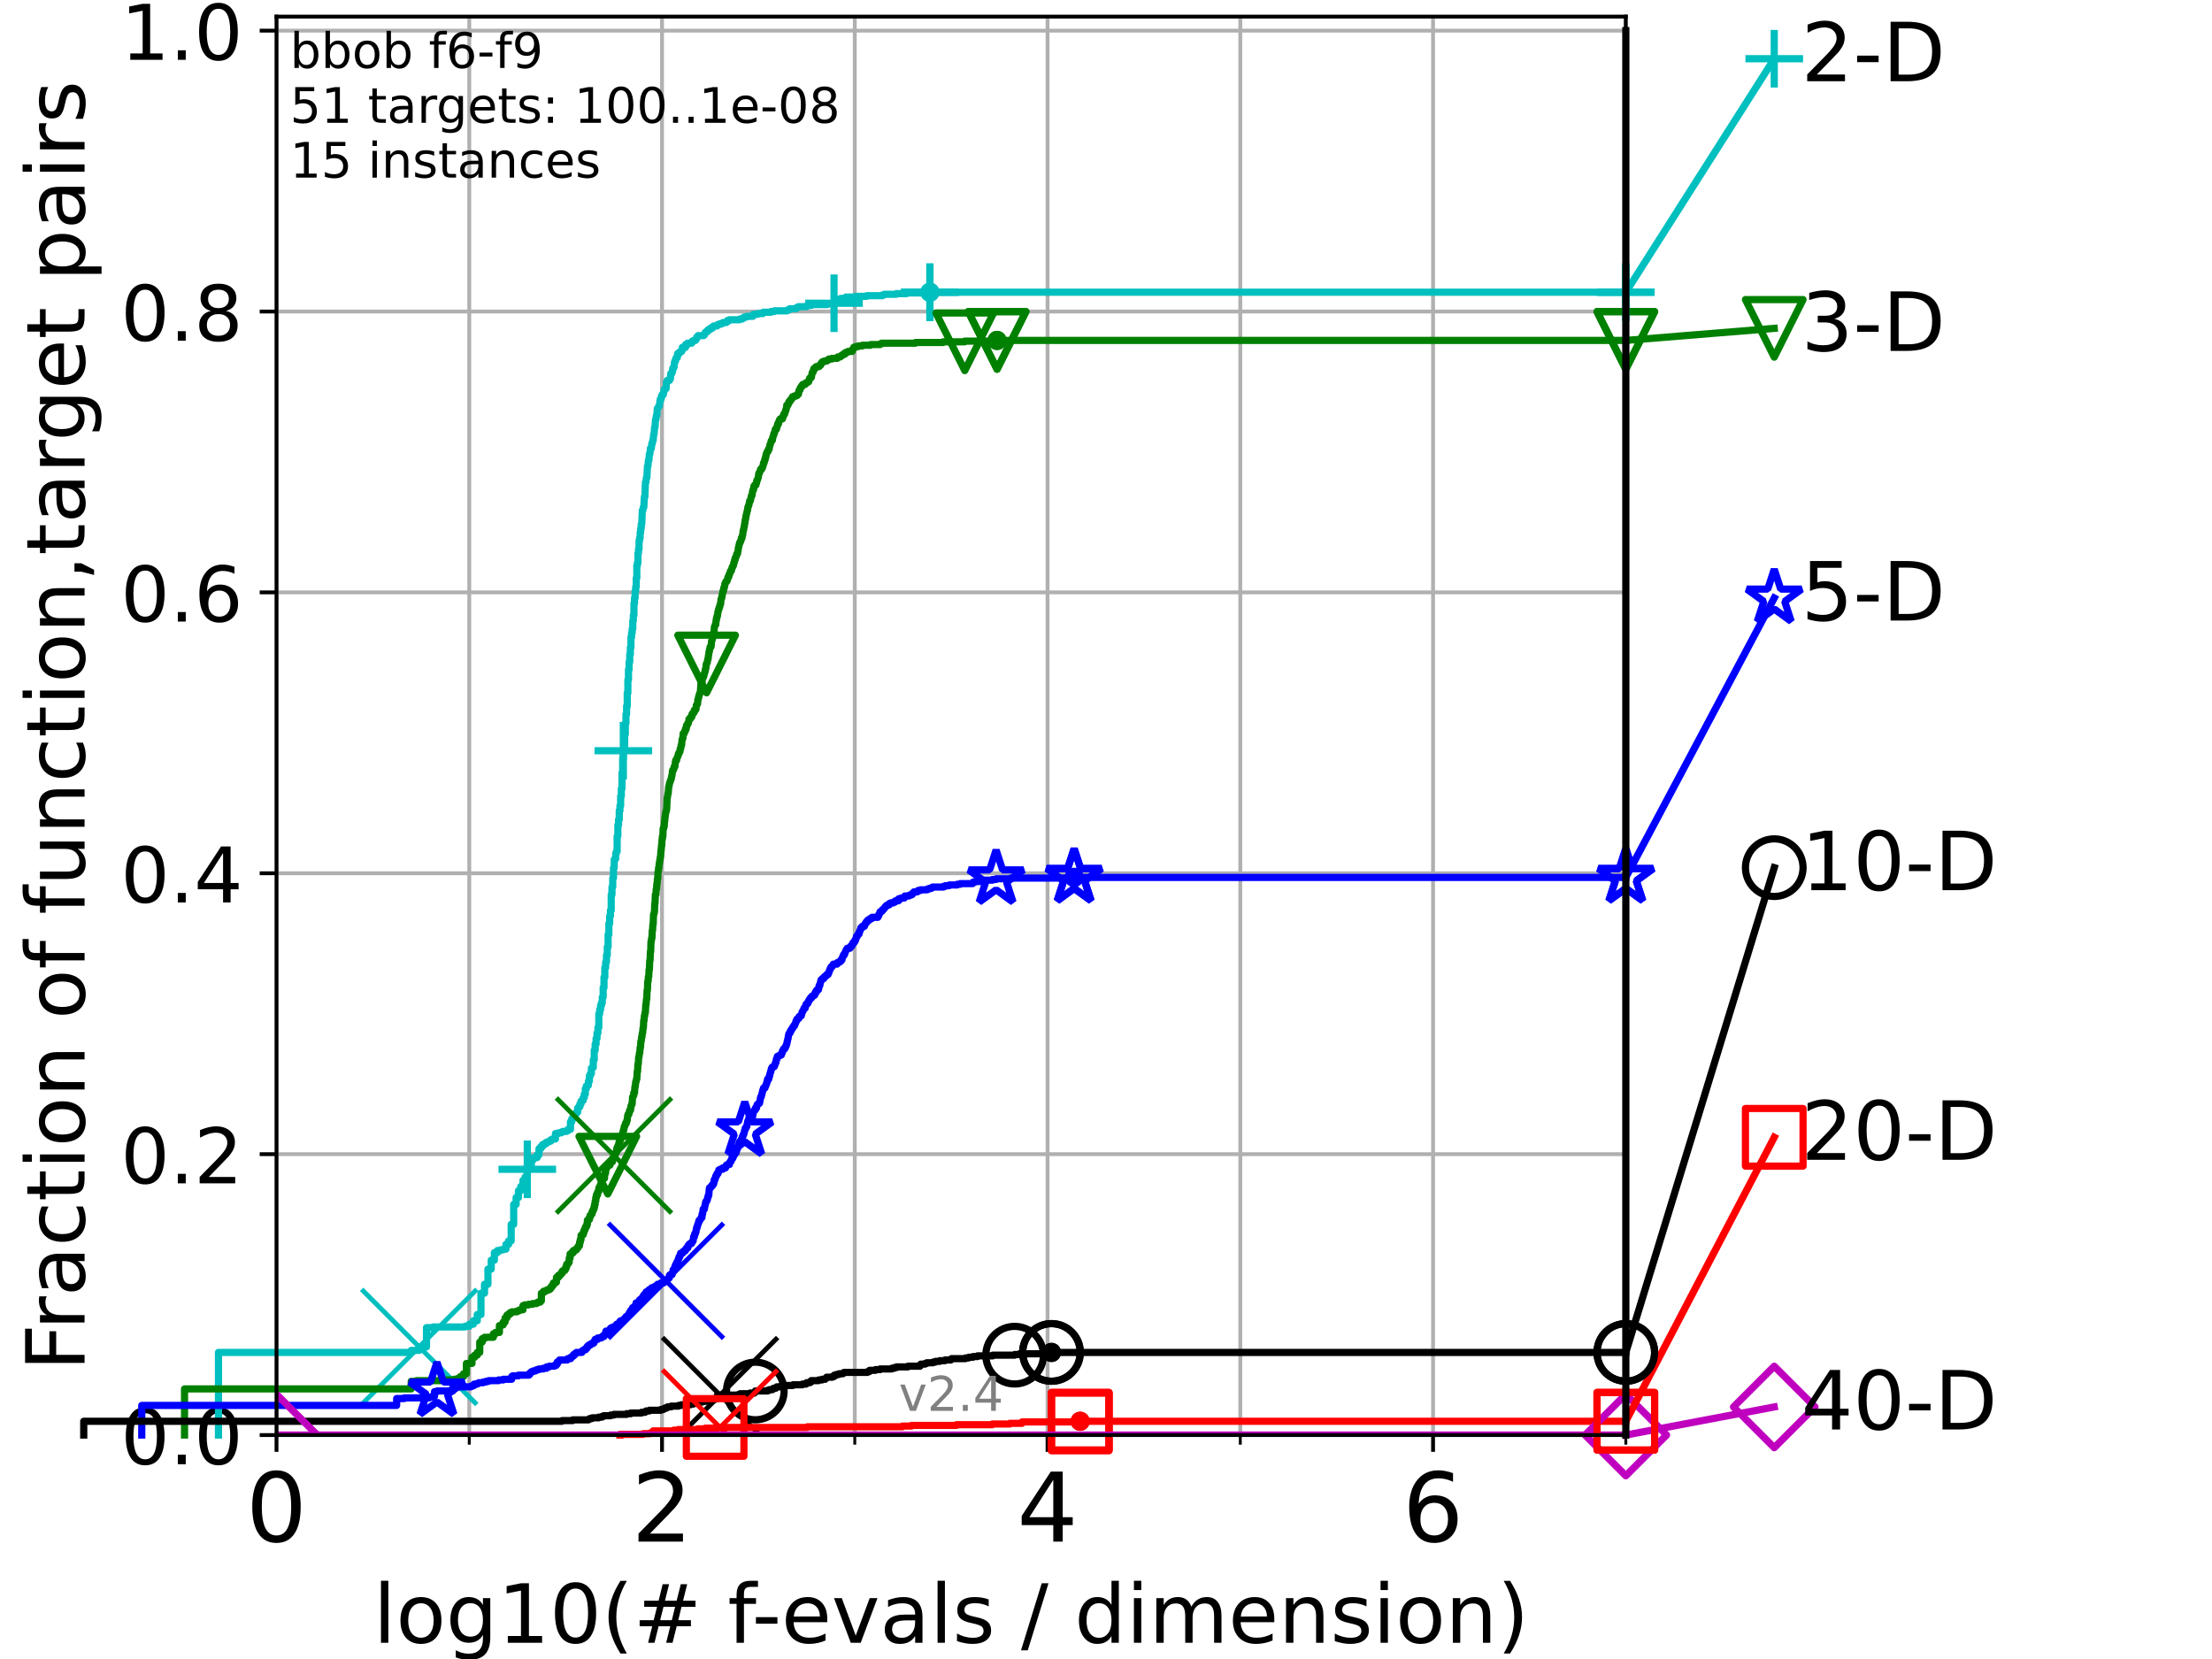 <?xml version="1.0" encoding="utf-8" standalone="no"?>
<!DOCTYPE svg PUBLIC "-//W3C//DTD SVG 1.1//EN"
  "http://www.w3.org/Graphics/SVG/1.1/DTD/svg11.dtd">
<!-- Created with matplotlib (https://matplotlib.org/) -->
<svg height="345.6pt" version="1.1" viewBox="0 0 460.8 345.6" width="460.8pt" xmlns="http://www.w3.org/2000/svg" xmlns:xlink="http://www.w3.org/1999/xlink">
 <defs>
  <style type="text/css">*{stroke-linecap:butt;stroke-linejoin:round;}</style>
 </defs>
 <g id="figure_1">
  <g id="patch_1">
   <path d="M 0 345.6 
L 460.8 345.6 
L 460.8 0 
L 0 0 
z
" style="fill:#ffffff;"/>
  </g>
  <g id="axes_1">
   <g id="patch_2">
    <path d="M 57.6 298.944 
L 338.688 298.944 
L 338.688 3.456 
L 57.6 3.456 
z
" style="fill:#ffffff;"/>
   </g>
   <g id="matplotlib.axis_1">
    <g id="xtick_1">
     <g id="line2d_1">
      <path clip-path="url(#p066ff937c1)" d="M 57.6 298.944 
L 57.6 3.456 
" style="fill:none;stroke:#b0b0b0;stroke-linecap:square;stroke-width:0.8;"/>
     </g>
     <g id="line2d_2">
      <defs>
       <path d="M 0 0 
L 0 3.5 
" id="m7deebbd320" style="stroke:#000000;stroke-width:0.8;"/>
      </defs>
      <g>
       <use style="stroke:#000000;stroke-width:0.8;" x="57.6" xlink:href="#m7deebbd320" y="298.944"/>
      </g>
     </g>
     <g id="text_1">
      <!-- 0 -->
      <g transform="translate(51.237 321.141)scale(0.2 -0.2)">
       <defs>
        <path d="M 31.781 66.406 
Q 24.172 66.406 20.328 58.906 
Q 16.5 51.422 16.5 36.375 
Q 16.5 21.391 20.328 13.891 
Q 24.172 6.391 31.781 6.391 
Q 39.453 6.391 43.281 13.891 
Q 47.125 21.391 47.125 36.375 
Q 47.125 51.422 43.281 58.906 
Q 39.453 66.406 31.781 66.406 
z
M 31.781 74.219 
Q 44.047 74.219 50.516 64.516 
Q 56.984 54.828 56.984 36.375 
Q 56.984 17.969 50.516 8.266 
Q 44.047 -1.422 31.781 -1.422 
Q 19.531 -1.422 13.062 8.266 
Q 6.594 17.969 6.594 36.375 
Q 6.594 54.828 13.062 64.516 
Q 19.531 74.219 31.781 74.219 
z
" id="DejaVuSans-48"/>
       </defs>
       <use xlink:href="#DejaVuSans-48"/>
      </g>
     </g>
    </g>
    <g id="xtick_2">
     <g id="line2d_3">
      <path clip-path="url(#p066ff937c1)" d="M 137.911 298.944 
L 137.911 3.456 
" style="fill:none;stroke:#b0b0b0;stroke-linecap:square;stroke-width:0.8;"/>
     </g>
     <g id="line2d_4">
      <g>
       <use style="stroke:#000000;stroke-width:0.8;" x="137.911" xlink:href="#m7deebbd320" y="298.944"/>
      </g>
     </g>
     <g id="text_2">
      <!-- 2 -->
      <g transform="translate(131.548 321.141)scale(0.2 -0.2)">
       <defs>
        <path d="M 19.188 8.297 
L 53.609 8.297 
L 53.609 0 
L 7.328 0 
L 7.328 8.297 
Q 12.938 14.109 22.625 23.891 
Q 32.328 33.688 34.812 36.531 
Q 39.547 41.844 41.422 45.531 
Q 43.312 49.219 43.312 52.781 
Q 43.312 58.594 39.234 62.25 
Q 35.156 65.922 28.609 65.922 
Q 23.969 65.922 18.812 64.312 
Q 13.672 62.703 7.812 59.422 
L 7.812 69.391 
Q 13.766 71.781 18.938 73 
Q 24.125 74.219 28.422 74.219 
Q 39.75 74.219 46.484 68.547 
Q 53.219 62.891 53.219 53.422 
Q 53.219 48.922 51.531 44.891 
Q 49.859 40.875 45.406 35.406 
Q 44.188 33.984 37.641 27.219 
Q 31.109 20.453 19.188 8.297 
z
" id="DejaVuSans-50"/>
       </defs>
       <use xlink:href="#DejaVuSans-50"/>
      </g>
     </g>
    </g>
    <g id="xtick_3">
     <g id="line2d_5">
      <path clip-path="url(#p066ff937c1)" d="M 218.222 298.944 
L 218.222 3.456 
" style="fill:none;stroke:#b0b0b0;stroke-linecap:square;stroke-width:0.8;"/>
     </g>
     <g id="line2d_6">
      <g>
       <use style="stroke:#000000;stroke-width:0.8;" x="218.222" xlink:href="#m7deebbd320" y="298.944"/>
      </g>
     </g>
     <g id="text_3">
      <!-- 4 -->
      <g transform="translate(211.859 321.141)scale(0.2 -0.2)">
       <defs>
        <path d="M 37.797 64.312 
L 12.891 25.391 
L 37.797 25.391 
z
M 35.203 72.906 
L 47.609 72.906 
L 47.609 25.391 
L 58.016 25.391 
L 58.016 17.188 
L 47.609 17.188 
L 47.609 0 
L 37.797 0 
L 37.797 17.188 
L 4.891 17.188 
L 4.891 26.703 
z
" id="DejaVuSans-52"/>
       </defs>
       <use xlink:href="#DejaVuSans-52"/>
      </g>
     </g>
    </g>
    <g id="xtick_4">
     <g id="line2d_7">
      <path clip-path="url(#p066ff937c1)" d="M 298.533 298.944 
L 298.533 3.456 
" style="fill:none;stroke:#b0b0b0;stroke-linecap:square;stroke-width:0.8;"/>
     </g>
     <g id="line2d_8">
      <g>
       <use style="stroke:#000000;stroke-width:0.8;" x="298.533" xlink:href="#m7deebbd320" y="298.944"/>
      </g>
     </g>
     <g id="text_4">
      <!-- 6 -->
      <g transform="translate(292.17 321.141)scale(0.2 -0.2)">
       <defs>
        <path d="M 33.016 40.375 
Q 26.375 40.375 22.484 35.828 
Q 18.609 31.297 18.609 23.391 
Q 18.609 15.531 22.484 10.953 
Q 26.375 6.391 33.016 6.391 
Q 39.656 6.391 43.531 10.953 
Q 47.406 15.531 47.406 23.391 
Q 47.406 31.297 43.531 35.828 
Q 39.656 40.375 33.016 40.375 
z
M 52.594 71.297 
L 52.594 62.312 
Q 48.875 64.062 45.094 64.984 
Q 41.312 65.922 37.594 65.922 
Q 27.828 65.922 22.672 59.328 
Q 17.531 52.734 16.797 39.406 
Q 19.672 43.656 24.016 45.922 
Q 28.375 48.188 33.594 48.188 
Q 44.578 48.188 50.953 41.516 
Q 57.328 34.859 57.328 23.391 
Q 57.328 12.156 50.688 5.359 
Q 44.047 -1.422 33.016 -1.422 
Q 20.359 -1.422 13.672 8.266 
Q 6.984 17.969 6.984 36.375 
Q 6.984 53.656 15.188 63.938 
Q 23.391 74.219 37.203 74.219 
Q 40.922 74.219 44.703 73.484 
Q 48.484 72.75 52.594 71.297 
z
" id="DejaVuSans-54"/>
       </defs>
       <use xlink:href="#DejaVuSans-54"/>
      </g>
     </g>
    </g>
    <g id="xtick_5">
     <g id="line2d_9">
      <path clip-path="url(#p066ff937c1)" d="M 97.755 298.944 
L 97.755 3.456 
" style="fill:none;stroke:#b0b0b0;stroke-linecap:square;stroke-width:0.8;"/>
     </g>
     <g id="line2d_10">
      <defs>
       <path d="M 0 0 
L 0 2 
" id="m23549e6b35" style="stroke:#000000;stroke-width:0.6;"/>
      </defs>
      <g>
       <use style="stroke:#000000;stroke-width:0.6;" x="97.755" xlink:href="#m23549e6b35" y="298.944"/>
      </g>
     </g>
    </g>
    <g id="xtick_6">
     <g id="line2d_11">
      <path clip-path="url(#p066ff937c1)" d="M 178.066 298.944 
L 178.066 3.456 
" style="fill:none;stroke:#b0b0b0;stroke-linecap:square;stroke-width:0.8;"/>
     </g>
     <g id="line2d_12">
      <g>
       <use style="stroke:#000000;stroke-width:0.6;" x="178.066" xlink:href="#m23549e6b35" y="298.944"/>
      </g>
     </g>
    </g>
    <g id="xtick_7">
     <g id="line2d_13">
      <path clip-path="url(#p066ff937c1)" d="M 258.377 298.944 
L 258.377 3.456 
" style="fill:none;stroke:#b0b0b0;stroke-linecap:square;stroke-width:0.8;"/>
     </g>
     <g id="line2d_14">
      <g>
       <use style="stroke:#000000;stroke-width:0.6;" x="258.377" xlink:href="#m23549e6b35" y="298.944"/>
      </g>
     </g>
    </g>
    <g id="xtick_8">
     <g id="line2d_15">
      <path clip-path="url(#p066ff937c1)" d="M 338.688 298.944 
L 338.688 3.456 
" style="fill:none;stroke:#b0b0b0;stroke-linecap:square;stroke-width:0.8;"/>
     </g>
     <g id="line2d_16">
      <g>
       <use style="stroke:#000000;stroke-width:0.6;" x="338.688" xlink:href="#m23549e6b35" y="298.944"/>
      </g>
     </g>
    </g>
    <g id="text_5">
     <!-- log10(# f-evals / dimension) -->
     <g transform="translate(77.764 342.218)scale(0.17 -0.17)">
      <defs>
       <path d="M 9.422 75.984 
L 18.406 75.984 
L 18.406 0 
L 9.422 0 
z
" id="DejaVuSans-108"/>
       <path d="M 30.609 48.391 
Q 23.391 48.391 19.188 42.75 
Q 14.984 37.109 14.984 27.297 
Q 14.984 17.484 19.156 11.844 
Q 23.344 6.203 30.609 6.203 
Q 37.797 6.203 41.984 11.859 
Q 46.188 17.531 46.188 27.297 
Q 46.188 37.016 41.984 42.703 
Q 37.797 48.391 30.609 48.391 
z
M 30.609 56 
Q 42.328 56 49.016 48.375 
Q 55.719 40.766 55.719 27.297 
Q 55.719 13.875 49.016 6.219 
Q 42.328 -1.422 30.609 -1.422 
Q 18.844 -1.422 12.172 6.219 
Q 5.516 13.875 5.516 27.297 
Q 5.516 40.766 12.172 48.375 
Q 18.844 56 30.609 56 
z
" id="DejaVuSans-111"/>
       <path d="M 45.406 27.984 
Q 45.406 37.75 41.375 43.109 
Q 37.359 48.484 30.078 48.484 
Q 22.859 48.484 18.828 43.109 
Q 14.797 37.75 14.797 27.984 
Q 14.797 18.266 18.828 12.891 
Q 22.859 7.516 30.078 7.516 
Q 37.359 7.516 41.375 12.891 
Q 45.406 18.266 45.406 27.984 
z
M 54.391 6.781 
Q 54.391 -7.172 48.188 -13.984 
Q 42 -20.797 29.203 -20.797 
Q 24.469 -20.797 20.266 -20.094 
Q 16.062 -19.391 12.109 -17.922 
L 12.109 -9.188 
Q 16.062 -11.328 19.922 -12.344 
Q 23.781 -13.375 27.781 -13.375 
Q 36.625 -13.375 41.016 -8.766 
Q 45.406 -4.156 45.406 5.172 
L 45.406 9.625 
Q 42.625 4.781 38.281 2.391 
Q 33.938 0 27.875 0 
Q 17.828 0 11.672 7.656 
Q 5.516 15.328 5.516 27.984 
Q 5.516 40.672 11.672 48.328 
Q 17.828 56 27.875 56 
Q 33.938 56 38.281 53.609 
Q 42.625 51.219 45.406 46.391 
L 45.406 54.688 
L 54.391 54.688 
z
" id="DejaVuSans-103"/>
       <path d="M 12.406 8.297 
L 28.516 8.297 
L 28.516 63.922 
L 10.984 60.406 
L 10.984 69.391 
L 28.422 72.906 
L 38.281 72.906 
L 38.281 8.297 
L 54.391 8.297 
L 54.391 0 
L 12.406 0 
z
" id="DejaVuSans-49"/>
       <path d="M 31 75.875 
Q 24.469 64.656 21.281 53.656 
Q 18.109 42.672 18.109 31.391 
Q 18.109 20.125 21.312 9.062 
Q 24.516 -2 31 -13.188 
L 23.188 -13.188 
Q 15.875 -1.703 12.234 9.375 
Q 8.594 20.453 8.594 31.391 
Q 8.594 42.281 12.203 53.312 
Q 15.828 64.359 23.188 75.875 
z
" id="DejaVuSans-40"/>
       <path d="M 51.125 44 
L 36.922 44 
L 32.812 27.688 
L 47.125 27.688 
z
M 43.797 71.781 
L 38.719 51.516 
L 52.984 51.516 
L 58.109 71.781 
L 65.922 71.781 
L 60.891 51.516 
L 76.125 51.516 
L 76.125 44 
L 58.984 44 
L 54.984 27.688 
L 70.516 27.688 
L 70.516 20.219 
L 53.078 20.219 
L 48 0 
L 40.188 0 
L 45.219 20.219 
L 30.906 20.219 
L 25.875 0 
L 18.016 0 
L 23.094 20.219 
L 7.719 20.219 
L 7.719 27.688 
L 24.906 27.688 
L 29 44 
L 13.281 44 
L 13.281 51.516 
L 30.906 51.516 
L 35.891 71.781 
z
" id="DejaVuSans-35"/>
       <path id="DejaVuSans-32"/>
       <path d="M 37.109 75.984 
L 37.109 68.5 
L 28.516 68.5 
Q 23.688 68.5 21.797 66.547 
Q 19.922 64.594 19.922 59.516 
L 19.922 54.688 
L 34.719 54.688 
L 34.719 47.703 
L 19.922 47.703 
L 19.922 0 
L 10.891 0 
L 10.891 47.703 
L 2.297 47.703 
L 2.297 54.688 
L 10.891 54.688 
L 10.891 58.5 
Q 10.891 67.625 15.141 71.797 
Q 19.391 75.984 28.609 75.984 
z
" id="DejaVuSans-102"/>
       <path d="M 4.891 31.391 
L 31.203 31.391 
L 31.203 23.391 
L 4.891 23.391 
z
" id="DejaVuSans-45"/>
       <path d="M 56.203 29.594 
L 56.203 25.203 
L 14.891 25.203 
Q 15.484 15.922 20.484 11.062 
Q 25.484 6.203 34.422 6.203 
Q 39.594 6.203 44.453 7.469 
Q 49.312 8.734 54.109 11.281 
L 54.109 2.781 
Q 49.266 0.734 44.188 -0.344 
Q 39.109 -1.422 33.891 -1.422 
Q 20.797 -1.422 13.156 6.188 
Q 5.516 13.812 5.516 26.812 
Q 5.516 40.234 12.766 48.109 
Q 20.016 56 32.328 56 
Q 43.359 56 49.781 48.891 
Q 56.203 41.797 56.203 29.594 
z
M 47.219 32.234 
Q 47.125 39.594 43.094 43.984 
Q 39.062 48.391 32.422 48.391 
Q 24.906 48.391 20.391 44.141 
Q 15.875 39.891 15.188 32.172 
z
" id="DejaVuSans-101"/>
       <path d="M 2.984 54.688 
L 12.5 54.688 
L 29.594 8.797 
L 46.688 54.688 
L 56.203 54.688 
L 35.688 0 
L 23.484 0 
z
" id="DejaVuSans-118"/>
       <path d="M 34.281 27.484 
Q 23.391 27.484 19.188 25 
Q 14.984 22.516 14.984 16.5 
Q 14.984 11.719 18.141 8.906 
Q 21.297 6.109 26.703 6.109 
Q 34.188 6.109 38.703 11.406 
Q 43.219 16.703 43.219 25.484 
L 43.219 27.484 
z
M 52.203 31.203 
L 52.203 0 
L 43.219 0 
L 43.219 8.297 
Q 40.141 3.328 35.547 0.953 
Q 30.953 -1.422 24.312 -1.422 
Q 15.922 -1.422 10.953 3.297 
Q 6 8.016 6 15.922 
Q 6 25.141 12.172 29.828 
Q 18.359 34.516 30.609 34.516 
L 43.219 34.516 
L 43.219 35.406 
Q 43.219 41.609 39.141 45 
Q 35.062 48.391 27.688 48.391 
Q 23 48.391 18.547 47.266 
Q 14.109 46.141 10.016 43.891 
L 10.016 52.203 
Q 14.938 54.109 19.578 55.047 
Q 24.219 56 28.609 56 
Q 40.484 56 46.344 49.844 
Q 52.203 43.703 52.203 31.203 
z
" id="DejaVuSans-97"/>
       <path d="M 44.281 53.078 
L 44.281 44.578 
Q 40.484 46.531 36.375 47.5 
Q 32.281 48.484 27.875 48.484 
Q 21.188 48.484 17.844 46.438 
Q 14.5 44.391 14.5 40.281 
Q 14.5 37.156 16.891 35.375 
Q 19.281 33.594 26.516 31.984 
L 29.594 31.297 
Q 39.156 29.25 43.188 25.516 
Q 47.219 21.781 47.219 15.094 
Q 47.219 7.469 41.188 3.016 
Q 35.156 -1.422 24.609 -1.422 
Q 20.219 -1.422 15.453 -0.562 
Q 10.688 0.297 5.422 2 
L 5.422 11.281 
Q 10.406 8.688 15.234 7.391 
Q 20.062 6.109 24.812 6.109 
Q 31.156 6.109 34.562 8.281 
Q 37.984 10.453 37.984 14.406 
Q 37.984 18.062 35.516 20.016 
Q 33.062 21.969 24.703 23.781 
L 21.578 24.516 
Q 13.234 26.266 9.516 29.906 
Q 5.812 33.547 5.812 39.891 
Q 5.812 47.609 11.281 51.797 
Q 16.75 56 26.812 56 
Q 31.781 56 36.172 55.266 
Q 40.578 54.547 44.281 53.078 
z
" id="DejaVuSans-115"/>
       <path d="M 25.391 72.906 
L 33.688 72.906 
L 8.297 -9.281 
L 0 -9.281 
z
" id="DejaVuSans-47"/>
       <path d="M 45.406 46.391 
L 45.406 75.984 
L 54.391 75.984 
L 54.391 0 
L 45.406 0 
L 45.406 8.203 
Q 42.578 3.328 38.25 0.953 
Q 33.938 -1.422 27.875 -1.422 
Q 17.969 -1.422 11.734 6.484 
Q 5.516 14.406 5.516 27.297 
Q 5.516 40.188 11.734 48.094 
Q 17.969 56 27.875 56 
Q 33.938 56 38.25 53.625 
Q 42.578 51.266 45.406 46.391 
z
M 14.797 27.297 
Q 14.797 17.391 18.875 11.75 
Q 22.953 6.109 30.078 6.109 
Q 37.203 6.109 41.297 11.75 
Q 45.406 17.391 45.406 27.297 
Q 45.406 37.203 41.297 42.844 
Q 37.203 48.484 30.078 48.484 
Q 22.953 48.484 18.875 42.844 
Q 14.797 37.203 14.797 27.297 
z
" id="DejaVuSans-100"/>
       <path d="M 9.422 54.688 
L 18.406 54.688 
L 18.406 0 
L 9.422 0 
z
M 9.422 75.984 
L 18.406 75.984 
L 18.406 64.594 
L 9.422 64.594 
z
" id="DejaVuSans-105"/>
       <path d="M 52 44.188 
Q 55.375 50.25 60.062 53.125 
Q 64.75 56 71.094 56 
Q 79.641 56 84.281 50.016 
Q 88.922 44.047 88.922 33.016 
L 88.922 0 
L 79.891 0 
L 79.891 32.719 
Q 79.891 40.578 77.094 44.375 
Q 74.312 48.188 68.609 48.188 
Q 61.625 48.188 57.562 43.547 
Q 53.516 38.922 53.516 30.906 
L 53.516 0 
L 44.484 0 
L 44.484 32.719 
Q 44.484 40.625 41.703 44.406 
Q 38.922 48.188 33.109 48.188 
Q 26.219 48.188 22.156 43.531 
Q 18.109 38.875 18.109 30.906 
L 18.109 0 
L 9.078 0 
L 9.078 54.688 
L 18.109 54.688 
L 18.109 46.188 
Q 21.188 51.219 25.484 53.609 
Q 29.781 56 35.688 56 
Q 41.656 56 45.828 52.969 
Q 50 49.953 52 44.188 
z
" id="DejaVuSans-109"/>
       <path d="M 54.891 33.016 
L 54.891 0 
L 45.906 0 
L 45.906 32.719 
Q 45.906 40.484 42.875 44.328 
Q 39.844 48.188 33.797 48.188 
Q 26.516 48.188 22.312 43.547 
Q 18.109 38.922 18.109 30.906 
L 18.109 0 
L 9.078 0 
L 9.078 54.688 
L 18.109 54.688 
L 18.109 46.188 
Q 21.344 51.125 25.703 53.562 
Q 30.078 56 35.797 56 
Q 45.219 56 50.047 50.172 
Q 54.891 44.344 54.891 33.016 
z
" id="DejaVuSans-110"/>
       <path d="M 8.016 75.875 
L 15.828 75.875 
Q 23.141 64.359 26.781 53.312 
Q 30.422 42.281 30.422 31.391 
Q 30.422 20.453 26.781 9.375 
Q 23.141 -1.703 15.828 -13.188 
L 8.016 -13.188 
Q 14.5 -2 17.703 9.062 
Q 20.906 20.125 20.906 31.391 
Q 20.906 42.672 17.703 53.656 
Q 14.5 64.656 8.016 75.875 
z
" id="DejaVuSans-41"/>
      </defs>
      <use xlink:href="#DejaVuSans-108"/>
      <use x="27.783" xlink:href="#DejaVuSans-111"/>
      <use x="88.965" xlink:href="#DejaVuSans-103"/>
      <use x="152.441" xlink:href="#DejaVuSans-49"/>
      <use x="216.064" xlink:href="#DejaVuSans-48"/>
      <use x="279.688" xlink:href="#DejaVuSans-40"/>
      <use x="318.701" xlink:href="#DejaVuSans-35"/>
      <use x="402.49" xlink:href="#DejaVuSans-32"/>
      <use x="434.277" xlink:href="#DejaVuSans-102"/>
      <use x="463.982" xlink:href="#DejaVuSans-45"/>
      <use x="500.066" xlink:href="#DejaVuSans-101"/>
      <use x="561.59" xlink:href="#DejaVuSans-118"/>
      <use x="620.77" xlink:href="#DejaVuSans-97"/>
      <use x="682.049" xlink:href="#DejaVuSans-108"/>
      <use x="709.832" xlink:href="#DejaVuSans-115"/>
      <use x="761.932" xlink:href="#DejaVuSans-32"/>
      <use x="793.719" xlink:href="#DejaVuSans-47"/>
      <use x="827.41" xlink:href="#DejaVuSans-32"/>
      <use x="859.197" xlink:href="#DejaVuSans-100"/>
      <use x="922.674" xlink:href="#DejaVuSans-105"/>
      <use x="950.457" xlink:href="#DejaVuSans-109"/>
      <use x="1047.869" xlink:href="#DejaVuSans-101"/>
      <use x="1109.393" xlink:href="#DejaVuSans-110"/>
      <use x="1172.771" xlink:href="#DejaVuSans-115"/>
      <use x="1224.871" xlink:href="#DejaVuSans-105"/>
      <use x="1252.654" xlink:href="#DejaVuSans-111"/>
      <use x="1313.836" xlink:href="#DejaVuSans-110"/>
      <use x="1377.215" xlink:href="#DejaVuSans-41"/>
     </g>
    </g>
   </g>
   <g id="matplotlib.axis_2">
    <g id="ytick_1">
     <g id="line2d_17">
      <path clip-path="url(#p066ff937c1)" d="M 57.6 298.944 
L 338.688 298.944 
" style="fill:none;stroke:#b0b0b0;stroke-linecap:square;stroke-width:0.8;"/>
     </g>
     <g id="line2d_18">
      <defs>
       <path d="M 0 0 
L -3.5 0 
" id="m8ae9f8edf0" style="stroke:#000000;stroke-width:0.8;"/>
      </defs>
      <g>
       <use style="stroke:#000000;stroke-width:0.8;" x="57.6" xlink:href="#m8ae9f8edf0" y="298.944"/>
      </g>
     </g>
     <g id="text_6">
      <!-- 0.0 -->
      <g transform="translate(25.155 305.023)scale(0.16 -0.16)">
       <defs>
        <path d="M 10.688 12.406 
L 21 12.406 
L 21 0 
L 10.688 0 
z
" id="DejaVuSans-46"/>
       </defs>
       <use xlink:href="#DejaVuSans-48"/>
       <use x="63.623" xlink:href="#DejaVuSans-46"/>
       <use x="95.41" xlink:href="#DejaVuSans-48"/>
      </g>
     </g>
    </g>
    <g id="ytick_2">
     <g id="line2d_19">
      <path clip-path="url(#p066ff937c1)" d="M 57.6 240.432 
L 338.688 240.432 
" style="fill:none;stroke:#b0b0b0;stroke-linecap:square;stroke-width:0.8;"/>
     </g>
     <g id="line2d_20">
      <g>
       <use style="stroke:#000000;stroke-width:0.8;" x="57.6" xlink:href="#m8ae9f8edf0" y="240.432"/>
      </g>
     </g>
     <g id="text_7">
      <!-- 0.2 -->
      <g transform="translate(25.155 246.51)scale(0.16 -0.16)">
       <use xlink:href="#DejaVuSans-48"/>
       <use x="63.623" xlink:href="#DejaVuSans-46"/>
       <use x="95.41" xlink:href="#DejaVuSans-50"/>
      </g>
     </g>
    </g>
    <g id="ytick_3">
     <g id="line2d_21">
      <path clip-path="url(#p066ff937c1)" d="M 57.6 181.919 
L 338.688 181.919 
" style="fill:none;stroke:#b0b0b0;stroke-linecap:square;stroke-width:0.8;"/>
     </g>
     <g id="line2d_22">
      <g>
       <use style="stroke:#000000;stroke-width:0.8;" x="57.6" xlink:href="#m8ae9f8edf0" y="181.919"/>
      </g>
     </g>
     <g id="text_8">
      <!-- 0.4 -->
      <g transform="translate(25.155 187.998)scale(0.16 -0.16)">
       <use xlink:href="#DejaVuSans-48"/>
       <use x="63.623" xlink:href="#DejaVuSans-46"/>
       <use x="95.41" xlink:href="#DejaVuSans-52"/>
      </g>
     </g>
    </g>
    <g id="ytick_4">
     <g id="line2d_23">
      <path clip-path="url(#p066ff937c1)" d="M 57.6 123.407 
L 338.688 123.407 
" style="fill:none;stroke:#b0b0b0;stroke-linecap:square;stroke-width:0.8;"/>
     </g>
     <g id="line2d_24">
      <g>
       <use style="stroke:#000000;stroke-width:0.8;" x="57.6" xlink:href="#m8ae9f8edf0" y="123.407"/>
      </g>
     </g>
     <g id="text_9">
      <!-- 0.6 -->
      <g transform="translate(25.155 129.485)scale(0.16 -0.16)">
       <use xlink:href="#DejaVuSans-48"/>
       <use x="63.623" xlink:href="#DejaVuSans-46"/>
       <use x="95.41" xlink:href="#DejaVuSans-54"/>
      </g>
     </g>
    </g>
    <g id="ytick_5">
     <g id="line2d_25">
      <path clip-path="url(#p066ff937c1)" d="M 57.6 64.894 
L 338.688 64.894 
" style="fill:none;stroke:#b0b0b0;stroke-linecap:square;stroke-width:0.8;"/>
     </g>
     <g id="line2d_26">
      <g>
       <use style="stroke:#000000;stroke-width:0.8;" x="57.6" xlink:href="#m8ae9f8edf0" y="64.894"/>
      </g>
     </g>
     <g id="text_10">
      <!-- 0.8 -->
      <g transform="translate(25.155 70.973)scale(0.16 -0.16)">
       <defs>
        <path d="M 31.781 34.625 
Q 24.75 34.625 20.719 30.859 
Q 16.703 27.094 16.703 20.516 
Q 16.703 13.922 20.719 10.156 
Q 24.75 6.391 31.781 6.391 
Q 38.812 6.391 42.859 10.172 
Q 46.922 13.969 46.922 20.516 
Q 46.922 27.094 42.891 30.859 
Q 38.875 34.625 31.781 34.625 
z
M 21.922 38.812 
Q 15.578 40.375 12.031 44.719 
Q 8.5 49.078 8.5 55.328 
Q 8.5 64.062 14.719 69.141 
Q 20.953 74.219 31.781 74.219 
Q 42.672 74.219 48.875 69.141 
Q 55.078 64.062 55.078 55.328 
Q 55.078 49.078 51.531 44.719 
Q 48 40.375 41.703 38.812 
Q 48.828 37.156 52.797 32.312 
Q 56.781 27.484 56.781 20.516 
Q 56.781 9.906 50.312 4.234 
Q 43.844 -1.422 31.781 -1.422 
Q 19.734 -1.422 13.25 4.234 
Q 6.781 9.906 6.781 20.516 
Q 6.781 27.484 10.781 32.312 
Q 14.797 37.156 21.922 38.812 
z
M 18.312 54.391 
Q 18.312 48.734 21.844 45.562 
Q 25.391 42.391 31.781 42.391 
Q 38.141 42.391 41.719 45.562 
Q 45.312 48.734 45.312 54.391 
Q 45.312 60.062 41.719 63.234 
Q 38.141 66.406 31.781 66.406 
Q 25.391 66.406 21.844 63.234 
Q 18.312 60.062 18.312 54.391 
z
" id="DejaVuSans-56"/>
       </defs>
       <use xlink:href="#DejaVuSans-48"/>
       <use x="63.623" xlink:href="#DejaVuSans-46"/>
       <use x="95.41" xlink:href="#DejaVuSans-56"/>
      </g>
     </g>
    </g>
    <g id="ytick_6">
     <g id="line2d_27">
      <path clip-path="url(#p066ff937c1)" d="M 57.6 6.382 
L 338.688 6.382 
" style="fill:none;stroke:#b0b0b0;stroke-linecap:square;stroke-width:0.8;"/>
     </g>
     <g id="line2d_28">
      <g>
       <use style="stroke:#000000;stroke-width:0.8;" x="57.6" xlink:href="#m8ae9f8edf0" y="6.382"/>
      </g>
     </g>
     <g id="text_11">
      <!-- 1.0 -->
      <g transform="translate(25.155 12.46)scale(0.16 -0.16)">
       <use xlink:href="#DejaVuSans-49"/>
       <use x="63.623" xlink:href="#DejaVuSans-46"/>
       <use x="95.41" xlink:href="#DejaVuSans-48"/>
      </g>
     </g>
    </g>
    <g id="text_12">
     <!-- Fraction of function,target pairs -->
     <g transform="translate(17.62 285.585)rotate(-90)scale(0.17 -0.17)">
      <defs>
       <path d="M 9.812 72.906 
L 51.703 72.906 
L 51.703 64.594 
L 19.672 64.594 
L 19.672 43.109 
L 48.578 43.109 
L 48.578 34.812 
L 19.672 34.812 
L 19.672 0 
L 9.812 0 
z
" id="DejaVuSans-70"/>
       <path d="M 41.109 46.297 
Q 39.594 47.172 37.812 47.578 
Q 36.031 48 33.891 48 
Q 26.266 48 22.188 43.047 
Q 18.109 38.094 18.109 28.812 
L 18.109 0 
L 9.078 0 
L 9.078 54.688 
L 18.109 54.688 
L 18.109 46.188 
Q 20.953 51.172 25.484 53.578 
Q 30.031 56 36.531 56 
Q 37.453 56 38.578 55.875 
Q 39.703 55.766 41.062 55.516 
z
" id="DejaVuSans-114"/>
       <path d="M 48.781 52.594 
L 48.781 44.188 
Q 44.969 46.297 41.141 47.344 
Q 37.312 48.391 33.406 48.391 
Q 24.656 48.391 19.812 42.844 
Q 14.984 37.312 14.984 27.297 
Q 14.984 17.281 19.812 11.734 
Q 24.656 6.203 33.406 6.203 
Q 37.312 6.203 41.141 7.25 
Q 44.969 8.297 48.781 10.406 
L 48.781 2.094 
Q 45.016 0.344 40.984 -0.531 
Q 36.969 -1.422 32.422 -1.422 
Q 20.062 -1.422 12.781 6.344 
Q 5.516 14.109 5.516 27.297 
Q 5.516 40.672 12.859 48.328 
Q 20.219 56 33.016 56 
Q 37.156 56 41.109 55.141 
Q 45.062 54.297 48.781 52.594 
z
" id="DejaVuSans-99"/>
       <path d="M 18.312 70.219 
L 18.312 54.688 
L 36.812 54.688 
L 36.812 47.703 
L 18.312 47.703 
L 18.312 18.016 
Q 18.312 11.328 20.141 9.422 
Q 21.969 7.516 27.594 7.516 
L 36.812 7.516 
L 36.812 0 
L 27.594 0 
Q 17.188 0 13.234 3.875 
Q 9.281 7.766 9.281 18.016 
L 9.281 47.703 
L 2.688 47.703 
L 2.688 54.688 
L 9.281 54.688 
L 9.281 70.219 
z
" id="DejaVuSans-116"/>
       <path d="M 8.5 21.578 
L 8.5 54.688 
L 17.484 54.688 
L 17.484 21.922 
Q 17.484 14.156 20.5 10.266 
Q 23.531 6.391 29.594 6.391 
Q 36.859 6.391 41.078 11.031 
Q 45.312 15.672 45.312 23.688 
L 45.312 54.688 
L 54.297 54.688 
L 54.297 0 
L 45.312 0 
L 45.312 8.406 
Q 42.047 3.422 37.719 1 
Q 33.406 -1.422 27.688 -1.422 
Q 18.266 -1.422 13.375 4.438 
Q 8.5 10.297 8.5 21.578 
z
M 31.109 56 
z
" id="DejaVuSans-117"/>
       <path d="M 11.719 12.406 
L 22.016 12.406 
L 22.016 4 
L 14.016 -11.625 
L 7.719 -11.625 
L 11.719 4 
z
" id="DejaVuSans-44"/>
       <path d="M 18.109 8.203 
L 18.109 -20.797 
L 9.078 -20.797 
L 9.078 54.688 
L 18.109 54.688 
L 18.109 46.391 
Q 20.953 51.266 25.266 53.625 
Q 29.594 56 35.594 56 
Q 45.562 56 51.781 48.094 
Q 58.016 40.188 58.016 27.297 
Q 58.016 14.406 51.781 6.484 
Q 45.562 -1.422 35.594 -1.422 
Q 29.594 -1.422 25.266 0.953 
Q 20.953 3.328 18.109 8.203 
z
M 48.688 27.297 
Q 48.688 37.203 44.609 42.844 
Q 40.531 48.484 33.406 48.484 
Q 26.266 48.484 22.188 42.844 
Q 18.109 37.203 18.109 27.297 
Q 18.109 17.391 22.188 11.75 
Q 26.266 6.109 33.406 6.109 
Q 40.531 6.109 44.609 11.75 
Q 48.688 17.391 48.688 27.297 
z
" id="DejaVuSans-112"/>
      </defs>
      <use xlink:href="#DejaVuSans-70"/>
      <use x="50.27" xlink:href="#DejaVuSans-114"/>
      <use x="91.383" xlink:href="#DejaVuSans-97"/>
      <use x="152.662" xlink:href="#DejaVuSans-99"/>
      <use x="207.643" xlink:href="#DejaVuSans-116"/>
      <use x="246.852" xlink:href="#DejaVuSans-105"/>
      <use x="274.635" xlink:href="#DejaVuSans-111"/>
      <use x="335.816" xlink:href="#DejaVuSans-110"/>
      <use x="399.195" xlink:href="#DejaVuSans-32"/>
      <use x="430.982" xlink:href="#DejaVuSans-111"/>
      <use x="492.164" xlink:href="#DejaVuSans-102"/>
      <use x="527.369" xlink:href="#DejaVuSans-32"/>
      <use x="559.156" xlink:href="#DejaVuSans-102"/>
      <use x="594.361" xlink:href="#DejaVuSans-117"/>
      <use x="657.74" xlink:href="#DejaVuSans-110"/>
      <use x="721.119" xlink:href="#DejaVuSans-99"/>
      <use x="776.1" xlink:href="#DejaVuSans-116"/>
      <use x="815.309" xlink:href="#DejaVuSans-105"/>
      <use x="843.092" xlink:href="#DejaVuSans-111"/>
      <use x="904.273" xlink:href="#DejaVuSans-110"/>
      <use x="967.652" xlink:href="#DejaVuSans-44"/>
      <use x="999.439" xlink:href="#DejaVuSans-116"/>
      <use x="1038.648" xlink:href="#DejaVuSans-97"/>
      <use x="1099.928" xlink:href="#DejaVuSans-114"/>
      <use x="1139.291" xlink:href="#DejaVuSans-103"/>
      <use x="1202.768" xlink:href="#DejaVuSans-101"/>
      <use x="1264.291" xlink:href="#DejaVuSans-116"/>
      <use x="1303.5" xlink:href="#DejaVuSans-32"/>
      <use x="1335.287" xlink:href="#DejaVuSans-112"/>
      <use x="1398.764" xlink:href="#DejaVuSans-97"/>
      <use x="1460.043" xlink:href="#DejaVuSans-105"/>
      <use x="1487.826" xlink:href="#DejaVuSans-114"/>
      <use x="1528.939" xlink:href="#DejaVuSans-115"/>
     </g>
    </g>
   </g>
   <g id="line2d_29">
    <defs>
     <path d="M 0 1.5 
C 0.398 1.5 0.779 1.342 1.061 1.061 
C 1.342 0.779 1.5 0.398 1.5 0 
C 1.5 -0.398 1.342 -0.779 1.061 -1.061 
C 0.779 -1.342 0.398 -1.5 0 -1.5 
C -0.398 -1.5 -0.779 -1.342 -1.061 -1.061 
C -1.342 -0.779 -1.5 -0.398 -1.5 0 
C -1.5 0.398 -1.342 0.779 -1.061 1.061 
C -0.779 1.342 -0.398 1.5 0 1.5 
z
" id="m176450f4ea" style="stroke:#00bfbf;"/>
    </defs>
    <g>
     <use style="fill:#00bfbf;stroke:#00bfbf;" x="193.715" xlink:href="#m176450f4ea" y="60.879"/>
     <use style="fill:#00bfbf;stroke:#00bfbf;" x="193.715" xlink:href="#m176450f4ea" y="60.879"/>
    </g>
   </g>
   <g id="line2d_30">
    <path d="M 45.512 298.944 
L 45.512 281.734 
L 85.667 281.734 
L 85.667 281.304 
L 87.33 281.304 
L 87.33 280.587 
L 88.847 280.587 
L 88.847 276.572 
L 90.243 276.572 
L 90.243 276.428 
L 96.861 276.428 
L 96.861 276.285 
L 97.755 276.285 
L 97.755 275.855 
L 98.606 275.855 
L 98.606 275.137 
L 99.418 275.137 
L 99.418 273.847 
L 100.193 273.847 
L 100.193 269.401 
L 100.935 269.401 
L 100.935 267.537 
L 101.647 267.537 
L 101.647 264.381 
L 102.331 264.381 
L 102.331 262.517 
L 102.989 262.517 
L 102.989 260.94 
L 103.623 260.94 
L 103.623 260.509 
L 104.235 260.509 
L 104.235 260.366 
L 104.826 260.366 
L 104.826 260.223 
L 105.398 260.223 
L 105.398 259.219 
L 105.952 259.219 
L 105.952 258.502 
L 106.489 258.502 
L 106.489 255.06 
L 107.009 255.06 
L 107.009 250.901 
L 107.515 250.901 
L 107.515 249.467 
L 108.006 249.467 
L 108.006 248.032 
L 108.484 248.032 
L 108.484 247.172 
L 108.949 247.172 
L 108.949 245.881 
L 109.402 245.881 
L 109.402 245.164 
L 109.843 245.164 
L 109.843 243.587 
L 110.274 243.587 
L 110.274 242.726 
L 110.694 242.726 
L 110.694 241.579 
L 111.105 241.579 
L 111.105 241.149 
L 111.897 241.149 
L 111.897 240.575 
L 112.281 240.575 
L 112.281 239.284 
L 112.656 239.284 
L 112.656 238.854 
L 113.023 238.854 
L 113.023 238.424 
L 113.383 238.424 
L 113.383 238.28 
L 113.735 238.28 
L 113.735 237.994 
L 114.08 237.994 
L 114.08 237.85 
L 114.419 237.85 
L 114.419 237.707 
L 114.751 237.707 
L 114.751 237.42 
L 115.077 237.42 
L 115.077 237.276 
L 115.711 237.276 
L 115.711 236.129 
L 116.323 236.129 
L 116.323 235.986 
L 116.914 235.986 
L 116.914 235.842 
L 117.203 235.842 
L 117.203 235.699 
L 118.04 235.699 
L 118.04 235.555 
L 118.31 235.555 
L 118.31 235.269 
L 118.839 235.269 
L 118.839 233.691 
L 119.097 233.691 
L 119.097 233.117 
L 119.352 233.117 
L 119.352 232.687 
L 119.603 232.687 
L 119.603 232.257 
L 119.85 232.257 
L 119.85 231.97 
L 120.094 231.97 
L 120.094 231.683 
L 120.335 231.683 
L 120.335 230.823 
L 120.572 230.823 
L 120.572 230.536 
L 120.806 230.536 
L 120.806 229.962 
L 121.037 229.962 
L 121.037 229.389 
L 121.265 229.389 
L 121.265 229.245 
L 121.49 229.245 
L 121.49 228.672 
L 121.712 228.672 
L 121.712 227.955 
L 121.931 227.955 
L 121.931 226.807 
L 122.148 226.807 
L 122.148 226.234 
L 122.362 226.234 
L 122.362 226.09 
L 122.573 226.09 
L 122.573 225.23 
L 122.782 225.23 
L 122.782 224.082 
L 122.989 224.082 
L 122.989 223.652 
L 123.193 223.652 
L 123.193 222.505 
L 123.394 222.505 
L 123.394 222.361 
L 123.594 222.361 
L 123.594 220.784 
L 123.791 220.784 
L 123.791 218.776 
L 123.985 218.776 
L 123.985 217.485 
L 124.178 217.485 
L 124.178 216.338 
L 124.369 216.338 
L 124.369 215.191 
L 124.557 215.191 
L 124.557 214.044 
L 124.744 214.044 
L 124.744 211.175 
L 124.928 211.175 
L 124.928 210.315 
L 125.111 210.315 
L 125.111 209.454 
L 125.292 209.454 
L 125.292 208.881 
L 125.471 208.881 
L 125.471 207.733 
L 125.648 207.733 
L 125.648 205.726 
L 125.823 205.726 
L 125.823 203.574 
L 125.996 203.574 
L 125.996 201.567 
L 126.168 201.567 
L 126.168 200.419 
L 126.338 200.419 
L 126.338 198.985 
L 126.507 198.985 
L 126.507 197.264 
L 126.674 197.264 
L 126.674 194.683 
L 126.839 194.683 
L 126.839 192.388 
L 127.003 192.388 
L 127.003 190.811 
L 127.165 190.811 
L 127.165 189.663 
L 127.326 189.663 
L 127.326 186.365 
L 127.485 186.365 
L 127.485 184.787 
L 127.643 184.787 
L 127.643 182.923 
L 127.799 182.923 
L 127.799 180.772 
L 127.954 180.772 
L 127.954 179.051 
L 128.108 179.051 
L 128.108 178.907 
L 128.26 178.907 
L 128.26 177.76 
L 128.411 177.76 
L 128.411 177.33 
L 128.561 177.33 
L 128.561 174.175 
L 128.709 174.175 
L 128.709 171.88 
L 128.856 171.88 
L 128.856 170.733 
L 129.002 170.733 
L 129.002 168.868 
L 129.147 168.868 
L 129.147 167.865 
L 129.291 167.865 
L 129.291 165.857 
L 129.433 165.857 
L 129.433 164.279 
L 129.574 164.279 
L 129.574 160.981 
L 129.714 160.981 
L 129.714 157.969 
L 129.853 157.969 
L 129.853 156.392 
L 129.991 156.392 
L 129.991 155.388 
L 130.128 155.388 
L 130.128 152.95 
L 130.264 152.95 
L 130.264 150.655 
L 130.398 150.655 
L 130.398 148.791 
L 130.532 148.791 
L 130.532 147.07 
L 130.665 147.07 
L 130.665 144.345 
L 130.796 144.345 
L 130.796 141.62 
L 130.927 141.62 
L 130.927 139.469 
L 131.056 139.469 
L 131.056 137.891 
L 131.185 137.891 
L 131.185 136.314 
L 131.313 136.314 
L 131.313 134.88 
L 131.44 134.88 
L 131.44 132.728 
L 131.566 132.728 
L 131.566 131.868 
L 131.691 131.868 
L 131.691 131.007 
L 131.815 131.007 
L 131.815 129.287 
L 131.938 129.287 
L 131.938 128.139 
L 132.06 128.139 
L 132.06 125.701 
L 132.182 125.701 
L 132.182 124.554 
L 132.303 124.554 
L 132.303 123.12 
L 132.423 123.12 
L 132.423 122.259 
L 132.542 122.259 
L 132.542 120.395 
L 132.66 120.395 
L 132.66 117.813 
L 132.777 117.813 
L 132.777 117.24 
L 132.894 117.24 
L 132.894 115.232 
L 133.01 115.232 
L 133.01 114.372 
L 133.125 114.372 
L 133.125 112.651 
L 133.239 112.651 
L 133.239 112.077 
L 133.353 112.077 
L 133.353 110.93 
L 133.466 110.93 
L 133.466 110.069 
L 133.578 110.069 
L 133.578 109.209 
L 133.689 109.209 
L 133.8 106.34 
L 133.91 106.34 
L 134.019 105.623 
L 134.128 105.623 
L 134.236 103.472 
L 134.343 103.472 
L 134.45 100.461 
L 134.556 100.461 
L 134.661 99.457 
L 134.766 99.457 
L 134.87 97.162 
L 134.974 97.162 
L 135.077 95.871 
L 135.179 95.871 
L 135.281 94.581 
L 135.382 94.581 
L 135.482 93.433 
L 135.682 93.433 
L 135.78 92.429 
L 135.879 92.429 
L 135.976 91.712 
L 136.073 91.712 
L 136.17 90.422 
L 136.266 90.422 
L 136.362 88.987 
L 136.457 88.987 
L 136.551 87.41 
L 136.645 87.41 
L 136.739 86.549 
L 136.832 86.549 
L 136.924 85.115 
L 137.016 85.115 
L 137.108 84.828 
L 137.199 84.828 
L 137.29 84.542 
L 137.38 84.542 
L 137.469 83.538 
L 137.559 83.538 
L 137.559 83.108 
L 137.736 83.108 
L 137.823 82.39 
L 137.911 82.39 
L 137.911 82.247 
L 138.171 82.247 
L 138.256 81.53 
L 138.341 81.53 
L 138.341 81.1 
L 138.511 81.1 
L 138.511 80.956 
L 138.762 80.956 
L 138.845 79.522 
L 139.009 79.522 
L 139.009 79.235 
L 139.494 79.235 
L 139.494 78.949 
L 139.652 78.949 
L 139.731 77.801 
L 139.965 77.801 
L 140.042 77.371 
L 140.119 77.371 
L 140.119 76.797 
L 140.272 76.797 
L 140.272 76.511 
L 140.424 76.511 
L 140.499 75.507 
L 140.574 75.507 
L 140.574 75.22 
L 140.723 75.22 
L 140.797 74.646 
L 140.871 74.646 
L 140.871 74.503 
L 141.09 74.503 
L 141.163 73.642 
L 141.521 73.642 
L 141.521 73.355 
L 141.732 73.355 
L 141.732 73.212 
L 142.01 73.212 
L 142.079 72.925 
L 142.148 72.925 
L 142.148 72.352 
L 142.818 72.352 
L 142.818 71.778 
L 143.209 71.778 
L 143.209 71.491 
L 144.087 71.491 
L 144.087 71.348 
L 144.209 71.348 
L 144.209 71.061 
L 144.511 71.061 
L 144.511 70.917 
L 144.865 70.917 
L 144.865 70.774 
L 144.982 70.774 
L 144.982 70.631 
L 145.098 70.631 
L 145.155 70.2 
L 145.327 70.2 
L 145.327 70.057 
L 145.441 70.057 
L 145.441 69.914 
L 146.591 69.914 
L 146.591 69.77 
L 146.749 69.77 
L 146.854 69.34 
L 146.958 69.34 
L 146.958 69.196 
L 147.216 69.196 
L 147.216 69.053 
L 147.419 69.053 
L 147.419 68.766 
L 147.62 68.766 
L 147.62 68.623 
L 147.967 68.623 
L 148.015 68.336 
L 148.45 68.336 
L 148.45 68.049 
L 148.639 68.049 
L 148.639 67.906 
L 149.378 67.906 
L 149.468 67.619 
L 149.868 67.619 
L 149.868 67.476 
L 150.344 67.476 
L 150.344 67.332 
L 150.599 67.332 
L 150.599 67.189 
L 151.301 67.189 
L 151.301 67.045 
L 151.542 67.045 
L 151.542 66.758 
L 151.936 66.758 
L 151.936 66.615 
L 154.029 66.615 
L 154.029 66.472 
L 154.574 66.472 
L 154.574 66.328 
L 154.874 66.328 
L 154.874 66.185 
L 155.005 66.185 
L 155.005 66.041 
L 155.552 66.041 
L 155.552 65.898 
L 156.836 65.898 
L 156.924 65.468 
L 157.865 65.468 
L 157.865 65.324 
L 158.89 65.324 
L 158.994 65.038 
L 160.609 65.038 
L 160.609 64.894 
L 161.307 64.894 
L 161.307 64.751 
L 163.966 64.751 
L 163.966 64.607 
L 164.314 64.607 
L 164.314 64.464 
L 164.486 64.464 
L 164.486 64.32 
L 165.821 64.32 
L 165.821 64.177 
L 165.996 64.177 
L 165.996 64.034 
L 166.307 64.034 
L 166.307 63.89 
L 167.939 63.89 
L 167.939 63.747 
L 168.355 63.747 
L 168.355 63.603 
L 169.085 63.603 
L 169.085 63.46 
L 172.301 63.46 
L 172.301 63.317 
L 173.744 63.317 
L 173.756 63.03 
L 173.9 63.03 
L 173.9 62.886 
L 174.207 62.886 
L 174.207 62.743 
L 174.359 62.743 
L 174.359 62.599 
L 174.531 62.599 
L 174.531 62.456 
L 174.764 62.456 
L 174.764 62.313 
L 175.098 62.313 
L 175.098 62.169 
L 176.014 62.169 
L 176.014 62.026 
L 176.219 62.026 
L 176.219 61.882 
L 178.179 61.882 
L 178.179 61.739 
L 180.542 61.739 
L 180.542 61.596 
L 183.797 61.596 
L 183.797 61.452 
L 184.194 61.452 
L 184.194 61.309 
L 186.683 61.309 
L 186.683 61.165 
L 188.898 61.165 
L 188.898 61.022 
L 193.715 61.022 
L 193.715 60.879 
L 338.688 60.879 
L 338.688 60.879 
" style="fill:none;stroke:#00bfbf;stroke-linecap:square;stroke-width:1.5;"/>
   </g>
   <g id="line2d_31">
    <defs>
     <path d="M -6 0 
L 6 0 
M 0 6 
L 0 -6 
" id="m460cf210f0" style="stroke:#00bfbf;stroke-width:1.5;"/>
    </defs>
    <g>
     <use style="fill-opacity:0;stroke:#00bfbf;stroke-width:1.5;" x="109.843" xlink:href="#m460cf210f0" y="243.587"/>
     <use style="fill-opacity:0;stroke:#00bfbf;stroke-width:1.5;" x="129.853" xlink:href="#m460cf210f0" y="156.392"/>
     <use style="fill-opacity:0;stroke:#00bfbf;stroke-width:1.5;" x="173.744" xlink:href="#m460cf210f0" y="63.173"/>
     <use style="fill-opacity:0;stroke:#00bfbf;stroke-width:1.5;" x="193.715" xlink:href="#m460cf210f0" y="60.879"/>
     <use style="fill-opacity:0;stroke:#00bfbf;stroke-width:1.5;" x="193.715" xlink:href="#m460cf210f0" y="60.879"/>
     <use style="fill-opacity:0;stroke:#00bfbf;stroke-width:1.5;" x="338.688" xlink:href="#m460cf210f0" y="60.879"/>
    </g>
   </g>
   <g id="line2d_32">
    <path style="fill:none;stroke:#00bfbf;stroke-linecap:square;stroke-width:1.5;"/>
    <g/>
   </g>
   <g id="line2d_33">
    <path clip-path="url(#p066ff937c1)" d="M 87.33 280.587 
" style="fill:none;stroke:#00bfbf;stroke-linecap:square;stroke-width:1.5;"/>
    <defs>
     <path d="M -12 12 
L 12 -12 
M -12 -12 
L 12 12 
" id="mb30bb4ace0" style="stroke:#00bfbf;"/>
    </defs>
    <g clip-path="url(#p066ff937c1)">
     <use style="fill:#00bfbf;stroke:#00bfbf;" x="87.33" xlink:href="#mb30bb4ace0" y="280.587"/>
    </g>
   </g>
   <g id="line2d_34">
    <defs>
     <path d="M 0 1.5 
C 0.398 1.5 0.779 1.342 1.061 1.061 
C 1.342 0.779 1.5 0.398 1.5 0 
C 1.5 -0.398 1.342 -0.779 1.061 -1.061 
C 0.779 -1.342 0.398 -1.5 0 -1.5 
C -0.398 -1.5 -0.779 -1.342 -1.061 -1.061 
C -1.342 -0.779 -1.5 -0.398 -1.5 0 
C -1.5 0.398 -1.342 0.779 -1.061 1.061 
C -0.779 1.342 -0.398 1.5 0 1.5 
z
" id="m2252e423d6" style="stroke:#008000;"/>
    </defs>
    <g>
     <use style="fill:#008000;stroke:#008000;" x="207.709" xlink:href="#m2252e423d6" y="70.917"/>
     <use style="fill:#008000;stroke:#008000;" x="207.709" xlink:href="#m2252e423d6" y="70.917"/>
    </g>
   </g>
   <g id="line2d_35">
    <path d="M 38.441 298.944 
L 38.441 289.335 
L 85.667 289.335 
L 85.667 287.758 
L 86.793 287.758 
L 86.793 287.614 
L 92.347 287.614 
L 92.347 287.471 
L 94.576 287.471 
L 94.576 287.328 
L 95.26 287.328 
L 95.26 287.184 
L 95.918 287.184 
L 95.918 286.754 
L 96.552 286.754 
L 96.552 286.18 
L 97.164 286.18 
L 97.164 284.029 
L 98.327 284.029 
L 98.327 282.738 
L 98.881 282.738 
L 98.881 282.308 
L 99.418 282.308 
L 99.418 281.734 
L 99.938 281.734 
L 99.938 279.583 
L 100.444 279.583 
L 100.444 278.866 
L 100.935 278.866 
L 100.935 278.579 
L 102.772 278.579 
L 102.772 277.862 
L 103.203 277.862 
L 103.203 277.575 
L 104.034 277.575 
L 104.034 276.141 
L 104.435 276.141 
L 104.435 275.998 
L 104.826 275.998 
L 104.826 275.424 
L 105.21 275.424 
L 105.21 274.564 
L 105.585 274.564 
L 105.585 273.99 
L 105.952 273.99 
L 105.952 273.703 
L 106.312 273.703 
L 106.312 273.416 
L 106.664 273.416 
L 106.664 273.273 
L 107.68 273.273 
L 107.68 273.13 
L 108.006 273.13 
L 108.006 272.986 
L 108.326 272.986 
L 108.326 272.843 
L 108.949 272.843 
L 108.949 271.982 
L 109.252 271.982 
L 109.252 271.839 
L 110.132 271.839 
L 110.132 271.696 
L 110.969 271.696 
L 110.969 271.552 
L 111.768 271.552 
L 111.768 271.409 
L 112.026 271.409 
L 112.026 271.265 
L 112.532 271.265 
L 112.532 270.978 
L 112.779 270.978 
L 112.779 269.401 
L 113.023 269.401 
L 113.023 269.258 
L 113.264 269.258 
L 113.264 268.971 
L 113.735 268.971 
L 113.735 268.827 
L 113.966 268.827 
L 113.966 268.684 
L 114.419 268.684 
L 114.419 268.54 
L 114.641 268.54 
L 114.641 268.254 
L 114.86 268.254 
L 114.86 267.967 
L 115.077 267.967 
L 115.077 267.68 
L 115.291 267.68 
L 115.291 267.25 
L 115.711 267.25 
L 115.711 267.106 
L 115.918 267.106 
L 115.918 266.102 
L 116.323 266.102 
L 116.323 265.672 
L 116.72 265.672 
L 116.72 265.385 
L 116.914 265.385 
L 116.914 265.242 
L 117.107 265.242 
L 117.107 264.812 
L 117.298 264.812 
L 117.298 264.668 
L 117.673 264.668 
L 117.673 264.381 
L 117.857 264.381 
L 117.857 263.951 
L 118.04 263.951 
L 118.04 263.378 
L 118.221 263.378 
L 118.221 263.234 
L 118.4 263.234 
L 118.4 262.947 
L 118.577 262.947 
L 118.577 262.087 
L 118.752 262.087 
L 118.752 261.226 
L 119.097 261.226 
L 119.097 260.94 
L 119.436 260.94 
L 119.436 260.509 
L 119.768 260.509 
L 119.768 260.366 
L 120.094 260.366 
L 120.094 260.079 
L 120.255 260.079 
L 120.255 259.936 
L 120.414 259.936 
L 120.414 259.649 
L 120.572 259.649 
L 120.572 259.505 
L 120.728 259.505 
L 120.728 258.788 
L 120.883 258.788 
L 120.883 258.215 
L 121.037 258.215 
L 121.037 257.354 
L 121.189 257.354 
L 121.189 257.211 
L 121.49 257.211 
L 121.49 256.781 
L 121.638 256.781 
L 121.638 256.35 
L 121.785 256.35 
L 121.785 256.064 
L 121.931 256.064 
L 121.931 255.633 
L 122.076 255.633 
L 122.076 255.49 
L 122.22 255.49 
L 122.22 255.06 
L 122.362 255.06 
L 122.362 254.199 
L 122.503 254.199 
L 122.503 254.056 
L 122.782 254.056 
L 122.782 253.626 
L 122.92 253.626 
L 122.92 253.195 
L 123.057 253.195 
L 123.057 253.052 
L 123.193 253.052 
L 123.193 252.908 
L 123.327 252.908 
L 123.327 252.478 
L 123.461 252.478 
L 123.461 252.191 
L 123.594 252.191 
L 123.594 251.905 
L 123.725 251.905 
L 123.725 251.474 
L 123.856 251.474 
L 123.856 250.901 
L 123.985 250.901 
L 123.985 250.184 
L 124.114 250.184 
L 124.114 249.467 
L 124.242 249.467 
L 124.242 248.893 
L 124.495 248.893 
L 124.495 248.319 
L 124.62 248.319 
L 124.62 248.176 
L 124.744 248.176 
L 124.744 247.459 
L 124.989 247.459 
L 124.989 247.029 
L 125.111 247.029 
L 125.111 246.742 
L 125.232 246.742 
L 125.232 246.455 
L 125.352 246.455 
L 125.352 246.025 
L 125.471 246.025 
L 125.471 245.594 
L 125.706 245.594 
L 125.706 245.451 
L 125.939 245.451 
L 125.939 244.59 
L 126.054 244.59 
L 126.054 244.304 
L 126.168 244.304 
L 126.168 243.587 
L 126.282 243.587 
L 126.282 243.3 
L 126.395 243.3 
L 126.395 243.156 
L 126.507 243.156 
L 126.507 243.013 
L 126.618 243.013 
L 126.618 242.726 
L 127.057 242.726 
L 127.165 242.296 
L 127.272 242.296 
L 127.379 242.009 
L 127.59 242.009 
L 127.695 241.292 
L 127.799 241.292 
L 127.903 240.718 
L 128.108 240.718 
L 128.21 240.145 
L 128.411 240.145 
L 128.511 239.141 
L 128.611 239.141 
L 128.709 238.711 
L 128.808 238.711 
L 128.905 238.137 
L 129.002 238.137 
L 129.002 237.707 
L 129.195 237.707 
L 129.291 237.133 
L 129.386 237.133 
L 129.48 236.559 
L 129.574 236.559 
L 129.668 236.129 
L 129.761 236.129 
L 129.853 235.412 
L 129.945 235.412 
L 130.037 234.695 
L 130.128 234.695 
L 130.219 234.265 
L 130.309 234.265 
L 130.309 233.978 
L 130.488 233.978 
L 130.576 233.404 
L 130.665 233.404 
L 130.752 232.4 
L 130.84 232.4 
L 130.84 232.114 
L 131.013 232.114 
L 131.099 231.54 
L 131.185 231.54 
L 131.185 231.253 
L 131.355 231.253 
L 131.44 230.393 
L 131.524 230.393 
L 131.607 229.962 
L 131.691 229.962 
L 131.774 228.528 
L 131.856 228.528 
L 131.938 228.241 
L 132.02 228.241 
L 132.02 227.668 
L 132.182 227.668 
L 132.263 226.377 
L 132.343 226.377 
L 132.423 225.373 
L 132.502 225.373 
L 132.581 224.8 
L 132.66 224.8 
L 132.738 223.222 
L 132.816 223.222 
L 132.894 221.644 
L 132.971 221.644 
L 133.048 220.21 
L 133.125 220.21 
L 133.201 219.35 
L 133.277 219.35 
L 133.353 218.203 
L 133.428 218.203 
L 133.503 216.912 
L 133.578 216.912 
L 133.652 216.051 
L 133.726 216.051 
L 133.8 215.191 
L 133.873 215.191 
L 133.947 214.187 
L 134.019 214.187 
L 134.092 212.609 
L 134.164 212.609 
L 134.236 211.606 
L 134.308 211.606 
L 134.379 210.888 
L 134.45 210.888 
L 134.521 209.311 
L 134.591 209.311 
L 134.661 208.164 
L 134.731 208.164 
L 134.801 206.299 
L 134.87 206.299 
L 134.939 204.435 
L 135.008 204.435 
L 135.077 203.431 
L 135.145 203.431 
L 135.213 201.997 
L 135.281 201.997 
L 135.348 200.132 
L 135.415 200.132 
L 135.482 198.268 
L 135.549 198.268 
L 135.615 196.117 
L 135.682 196.117 
L 135.747 195.4 
L 135.813 195.4 
L 135.879 193.822 
L 135.944 193.822 
L 136.009 192.532 
L 136.073 192.532 
L 136.138 190.524 
L 136.202 190.524 
L 136.266 190.094 
L 136.33 190.094 
L 136.393 188.229 
L 136.457 188.229 
L 136.52 186.365 
L 136.645 186.365 
L 136.708 185.218 
L 136.77 185.218 
L 136.832 184.07 
L 136.894 184.07 
L 136.955 183.066 
L 137.016 183.066 
L 137.077 181.632 
L 137.138 181.632 
L 137.199 180.772 
L 137.259 180.772 
L 137.32 179.911 
L 137.38 179.911 
L 137.439 179.194 
L 137.499 179.194 
L 137.559 178.477 
L 137.618 178.477 
L 137.677 177.186 
L 137.736 177.186 
L 137.794 176.183 
L 137.853 176.183 
L 137.911 174.892 
L 137.969 174.892 
L 137.969 174.318 
L 138.084 174.318 
L 138.142 172.597 
L 138.256 172.597 
L 138.313 172.167 
L 138.37 172.167 
L 138.426 171.02 
L 138.483 171.02 
L 138.539 170.016 
L 138.595 170.016 
L 138.651 169.299 
L 138.706 169.299 
L 138.817 168.725 
L 138.872 168.725 
L 138.982 166.144 
L 139.036 166.144 
L 139.145 165.283 
L 139.199 165.283 
L 139.307 163.849 
L 139.36 163.849 
L 139.467 163.132 
L 139.52 163.132 
L 139.626 162.702 
L 139.678 162.702 
L 139.783 162.271 
L 139.835 162.271 
L 139.939 161.554 
L 139.991 161.554 
L 140.094 160.551 
L 140.145 160.551 
L 140.145 160.407 
L 140.298 160.407 
L 140.399 159.977 
L 140.449 159.977 
L 140.449 159.69 
L 140.599 159.69 
L 140.699 158.686 
L 140.748 158.686 
L 140.748 158.399 
L 140.944 158.399 
L 141.042 157.826 
L 141.09 157.826 
L 141.187 157.539 
L 141.235 157.539 
L 141.331 156.965 
L 141.474 156.965 
L 141.568 156.535 
L 141.662 156.535 
L 141.709 155.961 
L 141.802 155.961 
L 141.895 155.244 
L 141.987 155.244 
L 142.079 154.097 
L 142.125 154.097 
L 142.17 153.81 
L 142.261 153.81 
L 142.307 152.806 
L 142.531 152.806 
L 142.62 152.376 
L 142.664 152.376 
L 142.664 152.233 
L 142.797 152.233 
L 142.797 151.802 
L 142.971 151.802 
L 143.015 151.085 
L 143.187 151.085 
L 143.273 150.655 
L 143.401 150.655 
L 143.486 150.081 
L 143.528 150.081 
L 143.528 149.795 
L 143.779 149.795 
L 143.779 149.508 
L 143.944 149.508 
L 143.944 149.364 
L 144.108 149.364 
L 144.148 148.791 
L 144.23 148.791 
L 144.23 148.647 
L 144.431 148.647 
L 144.511 148.36 
L 144.63 148.36 
L 144.63 147.93 
L 144.865 147.93 
L 144.865 147.787 
L 144.982 147.787 
L 145.059 146.926 
L 145.136 146.926 
L 145.213 146.639 
L 145.327 146.639 
L 145.365 145.779 
L 145.441 145.779 
L 145.516 145.205 
L 145.591 145.205 
L 145.629 144.775 
L 145.703 144.775 
L 145.777 144.345 
L 145.888 144.345 
L 145.998 142.624 
L 146.035 142.624 
L 146.144 142.05 
L 146.252 142.05 
L 146.324 141.333 
L 146.431 141.333 
L 146.503 140.903 
L 146.609 140.903 
L 146.714 140.329 
L 146.749 140.329 
L 146.854 139.899 
L 146.889 139.899 
L 146.958 139.325 
L 147.027 139.325 
L 147.13 138.322 
L 147.199 138.322 
L 147.267 138.035 
L 147.335 138.035 
L 147.436 137.318 
L 147.503 137.318 
L 147.604 136.457 
L 147.637 136.457 
L 147.703 135.74 
L 147.77 135.74 
L 147.868 135.023 
L 147.901 135.023 
L 147.934 134.736 
L 148.129 134.736 
L 148.226 133.589 
L 148.258 133.589 
L 148.354 133.159 
L 148.418 133.159 
L 148.481 132.585 
L 148.576 132.585 
L 148.671 131.725 
L 148.733 131.725 
L 148.827 130.577 
L 148.858 130.577 
L 148.951 130.29 
L 148.982 130.29 
L 148.982 130.147 
L 149.104 130.147 
L 149.165 129.287 
L 149.226 129.287 
L 149.257 128.713 
L 149.347 128.713 
L 149.378 128.283 
L 149.468 128.283 
L 149.557 127.422 
L 149.617 127.422 
L 149.706 126.848 
L 149.794 126.848 
L 149.853 126.418 
L 149.941 126.418 
L 150.028 125.845 
L 150.115 125.845 
L 150.201 124.841 
L 150.258 124.841 
L 150.287 124.554 
L 150.373 124.554 
L 150.458 123.837 
L 150.486 123.837 
L 150.571 123.263 
L 150.599 123.263 
L 150.599 123.12 
L 150.711 123.12 
L 150.794 122.403 
L 150.905 122.403 
L 151.015 121.542 
L 151.124 121.542 
L 151.233 121.112 
L 151.422 121.112 
L 151.528 120.825 
L 151.555 120.825 
L 151.635 120.251 
L 151.714 120.251 
L 151.714 120.108 
L 151.845 120.108 
L 151.871 119.678 
L 151.975 119.678 
L 152.079 119.248 
L 152.104 119.248 
L 152.156 118.961 
L 152.335 118.961 
L 152.411 118.531 
L 152.461 118.531 
L 152.537 118.1 
L 152.637 118.1 
L 152.737 117.813 
L 152.786 117.813 
L 152.861 117.24 
L 152.934 117.24 
L 153.032 116.666 
L 153.13 116.666 
L 153.154 116.236 
L 153.251 116.236 
L 153.347 115.949 
L 153.371 115.949 
L 153.443 115.519 
L 153.49 115.519 
L 153.49 115.375 
L 153.633 115.375 
L 153.727 114.802 
L 153.75 114.802 
L 153.82 114.085 
L 153.867 114.085 
L 153.96 113.511 
L 153.983 113.511 
L 154.052 113.081 
L 154.167 113.081 
L 154.236 112.794 
L 154.281 112.794 
L 154.349 112.507 
L 154.395 112.507 
L 154.44 112.077 
L 154.574 112.077 
L 154.663 111.503 
L 154.708 111.503 
L 154.819 110.499 
L 154.885 110.499 
L 154.994 109.782 
L 155.038 109.782 
L 155.146 108.922 
L 155.189 108.922 
L 155.254 108.205 
L 155.318 108.205 
L 155.425 107.344 
L 155.468 107.344 
L 155.574 106.771 
L 155.595 106.771 
L 155.679 106.34 
L 155.721 106.34 
L 155.804 105.623 
L 155.867 105.623 
L 155.97 105.193 
L 156.011 105.193 
L 156.114 104.619 
L 156.155 104.619 
L 156.175 104.333 
L 156.318 104.333 
L 156.418 103.759 
L 156.439 103.759 
L 156.519 103.329 
L 156.559 103.329 
L 156.559 103.185 
L 156.678 103.185 
L 156.777 102.325 
L 156.796 102.325 
L 156.855 102.038 
L 156.973 102.038 
L 157.031 101.321 
L 157.205 101.321 
L 157.224 101.034 
L 157.472 101.034 
L 157.548 100.604 
L 157.604 100.604 
L 157.623 100.174 
L 157.717 100.174 
L 157.772 99.887 
L 157.828 99.887 
L 157.939 99.457 
L 157.976 99.457 
L 158.068 98.596 
L 158.195 98.596 
L 158.304 98.166 
L 158.358 98.166 
L 158.448 97.736 
L 158.679 97.736 
L 158.714 97.449 
L 158.837 97.449 
L 158.942 97.019 
L 158.977 97.019 
L 159.046 96.445 
L 159.167 96.445 
L 159.253 96.015 
L 159.287 96.015 
L 159.304 95.728 
L 159.406 95.728 
L 159.473 95.154 
L 159.558 95.154 
L 159.608 94.581 
L 159.675 94.581 
L 159.775 94.15 
L 159.907 94.15 
L 159.907 94.007 
L 160.022 94.007 
L 160.071 93.577 
L 160.217 93.577 
L 160.314 93.003 
L 160.33 93.003 
L 160.41 92.573 
L 160.458 92.573 
L 160.554 92.286 
L 160.569 92.286 
L 160.649 91.856 
L 160.743 91.856 
L 160.743 91.712 
L 160.899 91.712 
L 161.008 90.995 
L 161.039 90.995 
L 161.116 90.708 
L 161.162 90.708 
L 161.223 90.278 
L 161.314 90.278 
L 161.42 89.848 
L 161.435 89.848 
L 161.511 89.418 
L 161.749 89.418 
L 161.853 88.844 
L 161.926 88.844 
L 162.014 88.27 
L 162.188 88.27 
L 162.275 87.697 
L 162.346 87.697 
L 162.404 87.41 
L 162.517 87.41 
L 162.517 87.267 
L 162.993 87.267 
L 163.021 86.836 
L 163.171 86.836 
L 163.28 86.263 
L 163.456 86.263 
L 163.55 85.832 
L 163.576 85.832 
L 163.616 85.546 
L 163.709 85.546 
L 163.815 84.972 
L 163.867 84.972 
L 163.894 84.398 
L 164.154 84.398 
L 164.154 84.111 
L 164.27 84.111 
L 164.346 83.681 
L 164.549 83.681 
L 164.562 83.394 
L 164.738 83.394 
L 164.825 83.108 
L 164.973 83.108 
L 165.059 82.677 
L 165.327 82.677 
L 165.327 82.534 
L 165.756 82.534 
L 165.756 82.39 
L 166.071 82.39 
L 166.129 82.104 
L 166.346 82.104 
L 166.426 81.387 
L 166.516 81.387 
L 166.516 81.243 
L 166.651 81.243 
L 166.707 80.813 
L 166.796 80.813 
L 166.796 80.67 
L 166.962 80.67 
L 166.994 80.383 
L 167.158 80.383 
L 167.191 80.096 
L 167.714 80.096 
L 167.798 79.809 
L 168.068 79.809 
L 168.068 79.666 
L 168.243 79.666 
L 168.243 79.522 
L 168.476 79.522 
L 168.577 79.092 
L 168.607 79.092 
L 168.647 78.805 
L 168.776 78.805 
L 168.776 78.662 
L 169.002 78.662 
L 169.109 78.088 
L 169.119 78.088 
L 169.187 77.658 
L 169.254 77.658 
L 169.254 77.514 
L 169.389 77.514 
L 169.484 76.941 
L 169.532 76.941 
L 169.532 76.797 
L 169.814 76.797 
L 169.851 76.511 
L 170.027 76.511 
L 170.027 76.367 
L 170.643 76.367 
L 170.696 76.08 
L 170.952 76.08 
L 170.969 75.793 
L 171.108 75.793 
L 171.177 75.507 
L 171.306 75.507 
L 171.306 75.363 
L 171.646 75.363 
L 171.646 75.22 
L 172.216 75.22 
L 172.216 75.076 
L 172.458 75.076 
L 172.458 74.933 
L 172.665 74.933 
L 172.665 74.79 
L 173.311 74.79 
L 173.311 74.646 
L 174.427 74.646 
L 174.513 74.359 
L 175.053 74.359 
L 175.053 74.216 
L 175.212 74.216 
L 175.212 74.073 
L 175.429 74.073 
L 175.429 73.929 
L 175.678 73.929 
L 175.678 73.786 
L 176.008 73.786 
L 176.014 73.499 
L 176.332 73.499 
L 176.332 73.355 
L 176.65 73.355 
L 176.65 73.212 
L 177.523 73.212 
L 177.583 72.782 
L 177.72 72.782 
L 177.826 72.495 
L 177.85 72.495 
L 177.85 72.352 
L 178.205 72.352 
L 178.205 72.208 
L 178.789 72.208 
L 178.789 72.065 
L 179.638 72.065 
L 179.638 71.921 
L 181.323 71.921 
L 181.323 71.778 
L 183.351 71.778 
L 183.351 71.635 
L 183.641 71.635 
L 183.641 71.491 
L 190.704 71.491 
L 190.704 71.348 
L 196.493 71.348 
L 196.493 71.204 
L 200.98 71.204 
L 200.98 71.061 
L 207.709 71.061 
L 207.709 70.917 
L 338.688 70.917 
L 338.688 70.917 
" style="fill:none;stroke:#008000;stroke-linecap:square;stroke-width:1.5;"/>
   </g>
   <g id="line2d_36">
    <defs>
     <path d="M -0 6 
L 6 -6 
L -6 -6 
z
" id="mad07087800" style="stroke:#008000;stroke-linejoin:miter;stroke-width:1.5;"/>
    </defs>
    <g>
     <use style="fill-opacity:0;stroke:#008000;stroke-linejoin:miter;stroke-width:1.5;" x="126.618" xlink:href="#mad07087800" y="242.726"/>
     <use style="fill-opacity:0;stroke:#008000;stroke-linejoin:miter;stroke-width:1.5;" x="147.199" xlink:href="#mad07087800" y="138.322"/>
     <use style="fill-opacity:0;stroke:#008000;stroke-linejoin:miter;stroke-width:1.5;" x="200.98" xlink:href="#mad07087800" y="71.204"/>
     <use style="fill-opacity:0;stroke:#008000;stroke-linejoin:miter;stroke-width:1.5;" x="207.709" xlink:href="#mad07087800" y="70.917"/>
     <use style="fill-opacity:0;stroke:#008000;stroke-linejoin:miter;stroke-width:1.5;" x="207.709" xlink:href="#mad07087800" y="70.917"/>
     <use style="fill-opacity:0;stroke:#008000;stroke-linejoin:miter;stroke-width:1.5;" x="338.688" xlink:href="#mad07087800" y="70.917"/>
    </g>
   </g>
   <g id="line2d_37">
    <path style="fill:none;stroke:#008000;stroke-linecap:square;stroke-width:1.5;"/>
    <g/>
   </g>
   <g id="line2d_38">
    <path clip-path="url(#p066ff937c1)" d="M 127.903 240.718 
" style="fill:none;stroke:#008000;stroke-linecap:square;stroke-width:1.5;"/>
    <defs>
     <path d="M -12 12 
L 12 -12 
M -12 -12 
L 12 12 
" id="ma48bac9ceb" style="stroke:#008000;"/>
    </defs>
    <g clip-path="url(#p066ff937c1)">
     <use style="fill:#008000;stroke:#008000;" x="127.903" xlink:href="#ma48bac9ceb" y="240.718"/>
    </g>
   </g>
   <g id="line2d_39">
    <defs>
     <path d="M 0 1.5 
C 0.398 1.5 0.779 1.342 1.061 1.061 
C 1.342 0.779 1.5 0.398 1.5 0 
C 1.5 -0.398 1.342 -0.779 1.061 -1.061 
C 0.779 -1.342 0.398 -1.5 0 -1.5 
C -0.398 -1.5 -0.779 -1.342 -1.061 -1.061 
C -1.342 -0.779 -1.5 -0.398 -1.5 0 
C -1.5 0.398 -1.342 0.779 -1.061 1.061 
C -0.779 1.342 -0.398 1.5 0 1.5 
z
" id="m03a31e0e01" style="stroke:#0000ff;"/>
    </defs>
    <g>
     <use style="fill:#0000ff;stroke:#0000ff;" x="223.764" xlink:href="#m03a31e0e01" y="182.78"/>
     <use style="fill:#0000ff;stroke:#0000ff;" x="223.764" xlink:href="#m03a31e0e01" y="182.78"/>
    </g>
   </g>
   <g id="line2d_40">
    <path d="M 29.533 298.944 
L 29.533 292.777 
L 82.627 292.777 
L 82.627 291.343 
L 84.213 291.343 
L 84.213 291.2 
L 89.419 291.2 
L 89.419 291.056 
L 89.973 291.056 
L 89.973 290.913 
L 90.509 290.913 
L 90.509 289.909 
L 91.03 289.909 
L 91.03 289.766 
L 94.295 289.766 
L 94.295 289.049 
L 95.125 289.049 
L 95.125 288.905 
L 98.101 288.905 
L 98.101 288.762 
L 98.439 288.762 
L 98.439 288.618 
L 98.772 288.618 
L 98.772 288.331 
L 99.418 288.331 
L 99.418 288.188 
L 99.732 288.188 
L 99.732 288.045 
L 100.642 288.045 
L 100.642 287.901 
L 101.223 287.901 
L 101.223 287.758 
L 101.786 287.758 
L 101.786 287.614 
L 103.871 287.614 
L 103.871 287.471 
L 104.826 287.471 
L 104.826 287.328 
L 106.594 287.328 
L 106.594 286.754 
L 106.803 286.754 
L 106.803 286.61 
L 108.006 286.61 
L 108.006 286.467 
L 110.189 286.467 
L 110.189 286.324 
L 110.359 286.324 
L 110.359 286.037 
L 110.527 286.037 
L 110.527 285.893 
L 110.694 285.893 
L 110.694 285.75 
L 111.023 285.75 
L 111.023 285.607 
L 111.506 285.607 
L 111.506 285.463 
L 111.82 285.463 
L 111.82 285.32 
L 112.281 285.32 
L 112.281 285.176 
L 113.168 285.176 
L 113.168 285.033 
L 113.874 285.033 
L 113.874 284.746 
L 114.419 284.746 
L 114.419 284.603 
L 115.46 284.603 
L 115.46 284.459 
L 115.835 284.459 
L 115.835 284.172 
L 116.081 284.172 
L 116.081 283.742 
L 116.323 283.742 
L 116.323 283.599 
L 116.443 283.599 
L 116.443 283.455 
L 116.562 283.455 
L 116.562 283.312 
L 118.149 283.312 
L 118.257 283.025 
L 118.891 283.025 
L 118.891 282.738 
L 119.097 282.738 
L 119.097 282.595 
L 119.301 282.595 
L 119.301 282.452 
L 119.503 282.452 
L 119.503 282.165 
L 119.801 282.165 
L 119.899 281.878 
L 120.094 281.878 
L 120.094 281.734 
L 121.219 281.734 
L 121.219 281.448 
L 121.4 281.448 
L 121.4 281.304 
L 121.668 281.304 
L 121.668 281.161 
L 122.018 281.161 
L 122.018 280.874 
L 122.277 280.874 
L 122.362 280.444 
L 122.615 280.444 
L 122.699 280.157 
L 123.03 280.157 
L 123.03 280.013 
L 123.193 280.013 
L 123.193 279.87 
L 123.594 279.87 
L 123.594 279.727 
L 123.751 279.727 
L 123.83 279.296 
L 123.908 279.296 
L 123.985 279.01 
L 124.52 279.01 
L 124.52 278.723 
L 125.256 278.723 
L 125.256 278.579 
L 125.399 278.579 
L 125.399 278.436 
L 125.823 278.436 
L 125.892 278.006 
L 126.1 278.006 
L 126.1 277.862 
L 126.236 277.862 
L 126.236 277.289 
L 126.839 277.289 
L 126.839 277.145 
L 126.97 277.145 
L 126.97 277.002 
L 127.1 277.002 
L 127.165 276.715 
L 127.358 276.715 
L 127.358 276.572 
L 127.737 276.572 
L 127.737 276.428 
L 128.047 276.428 
L 128.047 276.285 
L 128.23 276.285 
L 128.23 276.141 
L 128.351 276.141 
L 128.351 275.998 
L 128.471 275.998 
L 128.471 275.855 
L 128.827 275.855 
L 128.827 275.711 
L 128.944 275.711 
L 128.944 275.568 
L 129.06 275.568 
L 129.118 275.281 
L 129.291 275.281 
L 129.291 275.137 
L 129.742 275.137 
L 129.742 274.994 
L 129.909 274.994 
L 130.019 274.707 
L 130.291 274.707 
L 130.398 274.277 
L 130.612 274.277 
L 130.612 274.134 
L 130.822 274.134 
L 130.927 273.847 
L 130.979 273.847 
L 130.979 273.703 
L 131.134 273.703 
L 131.134 273.416 
L 131.287 273.416 
L 131.389 272.986 
L 131.541 272.986 
L 131.541 272.843 
L 131.691 272.843 
L 131.79 272.413 
L 132.182 272.413 
L 132.279 271.982 
L 132.47 271.982 
L 132.518 271.409 
L 133.033 271.409 
L 133.033 271.265 
L 133.171 271.265 
L 133.216 270.835 
L 133.353 270.835 
L 133.353 270.692 
L 133.667 270.692 
L 133.712 270.405 
L 133.8 270.405 
L 133.888 270.118 
L 134.019 270.118 
L 134.063 269.831 
L 134.236 269.831 
L 134.322 269.544 
L 134.619 269.544 
L 134.619 269.114 
L 135.036 269.114 
L 135.036 268.971 
L 135.199 268.971 
L 135.199 268.684 
L 135.482 268.684 
L 135.482 268.54 
L 135.721 268.54 
L 135.761 268.254 
L 136.189 268.254 
L 136.189 268.11 
L 136.419 268.11 
L 136.419 267.967 
L 136.72 267.967 
L 136.72 267.823 
L 136.943 267.823 
L 136.98 267.537 
L 137.63 267.537 
L 137.665 267.25 
L 138.256 267.25 
L 138.358 266.82 
L 138.96 266.82 
L 138.993 266.533 
L 139.091 266.533 
L 139.091 266.389 
L 139.253 266.389 
L 139.253 266.246 
L 139.414 266.246 
L 139.446 265.672 
L 139.605 265.672 
L 139.605 265.529 
L 140.011 265.529 
L 140.073 265.099 
L 140.135 265.099 
L 140.226 264.525 
L 140.469 264.525 
L 140.559 263.951 
L 140.589 263.951 
L 140.649 263.664 
L 140.768 263.664 
L 140.768 263.378 
L 140.974 263.378 
L 141.003 262.947 
L 141.206 262.947 
L 141.264 262.374 
L 141.321 262.374 
L 141.321 262.23 
L 141.436 262.23 
L 141.464 261.8 
L 141.634 261.8 
L 141.718 261.37 
L 141.746 261.37 
L 141.774 261.083 
L 142.161 261.083 
L 142.27 260.796 
L 142.352 260.796 
L 142.352 260.653 
L 142.647 260.653 
L 142.647 260.509 
L 142.805 260.509 
L 142.91 260.079 
L 143.119 260.079 
L 143.119 259.936 
L 143.299 259.936 
L 143.324 259.505 
L 143.477 259.505 
L 143.528 259.219 
L 143.704 259.219 
L 143.704 259.075 
L 144.026 259.075 
L 144.1 258.788 
L 144.221 258.788 
L 144.294 258.502 
L 144.391 258.502 
L 144.487 257.641 
L 144.653 257.641 
L 144.701 257.067 
L 144.842 257.067 
L 144.912 256.637 
L 144.982 256.637 
L 145.075 255.92 
L 145.144 255.92 
L 145.144 255.633 
L 145.259 255.633 
L 145.35 255.06 
L 145.418 255.06 
L 145.509 254.773 
L 145.531 254.773 
L 145.531 254.486 
L 145.643 254.486 
L 145.643 254.199 
L 145.822 254.199 
L 145.932 253.912 
L 145.998 253.912 
L 146.064 253.626 
L 146.238 253.626 
L 146.259 252.908 
L 146.367 252.908 
L 146.474 251.905 
L 146.728 251.905 
L 146.833 251.187 
L 146.875 251.187 
L 146.958 250.614 
L 147.02 250.614 
L 147.02 250.327 
L 147.165 250.327 
L 147.247 250.04 
L 147.328 250.04 
L 147.409 249.467 
L 147.49 249.467 
L 147.53 249.036 
L 147.65 249.036 
L 147.75 247.746 
L 147.789 247.746 
L 147.789 247.459 
L 147.986 247.459 
L 147.986 247.315 
L 148.142 247.315 
L 148.219 247.029 
L 148.392 247.029 
L 148.431 246.742 
L 148.62 246.742 
L 148.696 246.455 
L 148.733 246.455 
L 148.789 245.738 
L 148.957 245.738 
L 149.049 245.308 
L 149.086 245.308 
L 149.086 245.021 
L 149.232 245.021 
L 149.269 244.734 
L 149.378 244.734 
L 149.378 244.447 
L 149.593 244.447 
L 149.682 244.017 
L 149.718 244.017 
L 149.735 243.73 
L 149.999 243.73 
L 149.999 243.587 
L 150.548 243.587 
L 150.548 243.3 
L 151.13 243.3 
L 151.146 243.013 
L 151.292 243.013 
L 151.292 242.726 
L 151.518 242.726 
L 151.518 242.583 
L 151.96 242.583 
L 151.991 242.152 
L 152.115 242.152 
L 152.176 241.866 
L 152.33 241.866 
L 152.406 241.435 
L 152.451 241.435 
L 152.451 241.292 
L 152.662 241.292 
L 152.707 240.718 
L 152.944 240.718 
L 152.944 240.432 
L 153.076 240.432 
L 153.135 240.145 
L 153.352 240.145 
L 153.352 239.714 
L 153.481 239.714 
L 153.552 239.141 
L 153.708 239.141 
L 153.778 238.854 
L 153.876 238.854 
L 153.918 238.28 
L 154.029 238.28 
L 154.057 237.85 
L 154.195 237.85 
L 154.195 237.707 
L 154.385 237.707 
L 154.44 237.276 
L 154.561 237.276 
L 154.614 236.846 
L 154.735 236.846 
L 154.788 236.416 
L 154.893 236.416 
L 154.972 236.129 
L 155.011 236.129 
L 155.09 235.555 
L 155.155 235.555 
L 155.258 234.982 
L 155.425 234.982 
L 155.463 234.695 
L 155.565 234.695 
L 155.654 234.121 
L 155.691 234.121 
L 155.767 233.548 
L 155.854 233.548 
L 155.941 233.117 
L 155.991 233.117 
L 155.991 232.974 
L 156.236 232.974 
L 156.334 232.687 
L 156.61 232.687 
L 156.61 232.544 
L 156.8 232.544 
L 156.906 231.827 
L 156.918 231.827 
L 156.953 231.54 
L 157.058 231.54 
L 157.163 231.253 
L 157.312 231.253 
L 157.37 230.823 
L 157.597 230.823 
L 157.675 230.249 
L 157.731 230.249 
L 157.731 230.106 
L 157.876 230.106 
L 157.876 229.962 
L 158.064 229.962 
L 158.064 229.819 
L 158.228 229.819 
L 158.336 229.245 
L 158.347 229.245 
L 158.444 228.528 
L 158.562 228.528 
L 158.647 228.098 
L 158.7 228.098 
L 158.795 227.524 
L 158.827 227.524 
L 158.9 227.094 
L 158.973 227.094 
L 159.046 226.664 
L 159.345 226.664 
L 159.436 226.234 
L 159.527 226.234 
L 159.628 225.803 
L 159.698 225.803 
L 159.748 225.373 
L 159.838 225.373 
L 159.887 224.8 
L 160.143 224.8 
L 160.24 224.226 
L 160.317 224.226 
L 160.394 223.652 
L 160.442 223.652 
L 160.519 223.222 
L 160.595 223.222 
L 160.68 222.648 
L 160.755 222.648 
L 160.812 222.361 
L 160.961 222.361 
L 160.961 222.218 
L 161.275 222.218 
L 161.366 221.931 
L 161.42 221.931 
L 161.529 221.358 
L 161.654 221.358 
L 161.726 220.641 
L 161.841 220.641 
L 161.929 220.067 
L 162.2 220.067 
L 162.2 219.923 
L 162.475 219.923 
L 162.475 219.78 
L 162.762 219.78 
L 162.838 219.35 
L 162.946 219.35 
L 163.004 218.92 
L 163.119 218.92 
L 163.16 218.633 
L 163.234 218.633 
L 163.234 218.489 
L 163.469 218.489 
L 163.469 218.346 
L 163.582 218.346 
L 163.662 217.916 
L 163.765 217.916 
L 163.867 217.485 
L 163.907 217.485 
L 163.993 216.912 
L 164.032 216.912 
L 164.133 216.338 
L 164.164 216.338 
L 164.272 215.621 
L 164.288 215.621 
L 164.341 215.334 
L 164.456 215.334 
L 164.456 215.191 
L 164.585 215.191 
L 164.592 214.904 
L 164.698 214.904 
L 164.735 214.617 
L 164.884 214.617 
L 164.959 214.33 
L 165.025 214.33 
L 165.025 214.187 
L 165.157 214.187 
L 165.208 213.9 
L 165.339 213.9 
L 165.389 213.613 
L 165.562 213.613 
L 165.662 213.183 
L 165.732 213.183 
L 165.803 212.753 
L 165.922 212.753 
L 165.985 212.323 
L 166.193 212.323 
L 166.193 212.179 
L 166.392 212.179 
L 166.48 211.749 
L 166.749 211.749 
L 166.749 211.606 
L 166.922 211.606 
L 167.027 211.175 
L 167.04 211.175 
L 167.06 210.888 
L 167.152 210.888 
L 167.21 210.602 
L 167.288 210.602 
L 167.398 210.315 
L 167.43 210.315 
L 167.481 210.028 
L 167.723 210.028 
L 167.817 209.454 
L 167.93 209.454 
L 167.936 209.168 
L 168.141 209.168 
L 168.141 209.024 
L 168.294 209.024 
L 168.367 208.594 
L 168.5 208.594 
L 168.543 208.307 
L 168.639 208.307 
L 168.639 208.164 
L 168.782 208.164 
L 168.817 207.877 
L 169.082 207.877 
L 169.094 207.59 
L 169.239 207.59 
L 169.239 207.447 
L 169.509 207.447 
L 169.509 207.303 
L 169.718 207.303 
L 169.825 206.729 
L 170.036 206.729 
L 170.092 206.299 
L 170.234 206.299 
L 170.234 206.156 
L 170.516 206.156 
L 170.607 205.582 
L 170.639 205.582 
L 170.639 205.295 
L 170.783 205.295 
L 170.889 204.722 
L 170.904 204.722 
L 170.999 204.291 
L 171.025 204.291 
L 171.025 204.148 
L 171.227 204.148 
L 171.31 203.861 
L 171.61 203.861 
L 171.636 203.574 
L 171.751 203.574 
L 171.751 203.431 
L 171.955 203.431 
L 171.955 203.288 
L 172.162 203.288 
L 172.221 203.001 
L 172.511 203.001 
L 172.583 202.714 
L 172.64 202.714 
L 172.692 202.427 
L 172.754 202.427 
L 172.834 201.997 
L 172.895 201.997 
L 172.895 201.853 
L 173.007 201.853 
L 173.091 201.567 
L 173.119 201.567 
L 173.119 201.423 
L 173.276 201.423 
L 173.276 201.28 
L 173.427 201.28 
L 173.504 200.993 
L 173.59 200.993 
L 173.59 200.85 
L 174.361 200.85 
L 174.361 200.563 
L 174.656 200.563 
L 174.656 200.419 
L 174.934 200.419 
L 174.934 200.276 
L 175.125 200.276 
L 175.15 199.989 
L 175.383 199.989 
L 175.493 199.415 
L 175.549 199.415 
L 175.618 199.129 
L 175.734 199.129 
L 175.758 198.842 
L 175.948 198.842 
L 176.046 198.412 
L 176.085 198.412 
L 176.159 198.125 
L 176.206 198.125 
L 176.287 197.838 
L 176.391 197.838 
L 176.487 197.551 
L 177.043 197.551 
L 177.142 197.264 
L 177.175 197.264 
L 177.175 197.121 
L 177.441 197.121 
L 177.47 196.834 
L 177.589 196.834 
L 177.678 196.404 
L 177.912 196.404 
L 177.961 196.117 
L 178.112 196.117 
L 178.115 195.83 
L 178.257 195.83 
L 178.367 195.256 
L 178.391 195.256 
L 178.391 195.113 
L 178.555 195.113 
L 178.656 194.826 
L 178.683 194.826 
L 178.683 194.683 
L 178.844 194.683 
L 178.844 194.539 
L 178.97 194.539 
L 179.003 194.109 
L 179.099 194.109 
L 179.138 193.822 
L 179.214 193.822 
L 179.302 193.392 
L 179.334 193.392 
L 179.334 193.249 
L 179.623 193.249 
L 179.636 192.962 
L 180.074 192.962 
L 180.161 192.675 
L 180.188 192.675 
L 180.232 192.388 
L 180.324 192.388 
L 180.324 192.245 
L 180.501 192.245 
L 180.519 191.958 
L 180.709 191.958 
L 180.771 191.671 
L 181.109 191.671 
L 181.199 191.384 
L 181.563 191.384 
L 181.637 191.097 
L 182.871 191.097 
L 182.966 190.811 
L 183.037 190.811 
L 183.045 190.524 
L 183.152 190.524 
L 183.248 190.237 
L 183.31 190.237 
L 183.318 189.95 
L 183.572 189.95 
L 183.572 189.807 
L 183.756 189.807 
L 183.802 189.52 
L 184.016 189.52 
L 184.016 189.377 
L 184.135 189.377 
L 184.24 189.09 
L 184.353 189.09 
L 184.353 188.946 
L 184.495 188.946 
L 184.495 188.803 
L 184.611 188.803 
L 184.611 188.659 
L 184.851 188.659 
L 184.851 188.516 
L 185.228 188.516 
L 185.255 188.229 
L 185.537 188.229 
L 185.537 188.086 
L 186.114 188.086 
L 186.114 187.942 
L 186.417 187.942 
L 186.527 187.656 
L 187.161 187.656 
L 187.223 187.225 
L 187.688 187.225 
L 187.688 187.082 
L 188.385 187.082 
L 188.488 186.795 
L 188.5 186.795 
L 188.5 186.652 
L 189.344 186.652 
L 189.344 186.508 
L 189.7 186.508 
L 189.7 186.365 
L 190.019 186.365 
L 190.095 186.078 
L 190.283 186.078 
L 190.386 185.791 
L 191.101 185.791 
L 191.101 185.648 
L 191.243 185.648 
L 191.243 185.504 
L 191.772 185.504 
L 191.772 185.361 
L 193.145 185.361 
L 193.145 185.218 
L 193.517 185.218 
L 193.517 185.074 
L 194.016 185.074 
L 194.016 184.931 
L 194.244 184.931 
L 194.244 184.787 
L 196.525 184.787 
L 196.525 184.644 
L 196.935 184.644 
L 196.935 184.5 
L 197.741 184.5 
L 197.741 184.357 
L 199.39 184.357 
L 199.39 184.214 
L 200.036 184.214 
L 200.036 184.07 
L 202.623 184.07 
L 202.686 183.783 
L 203.054 183.783 
L 203.054 183.64 
L 204.23 183.64 
L 204.23 183.497 
L 204.582 183.497 
L 204.582 183.353 
L 206.757 183.353 
L 206.757 183.21 
L 207.506 183.21 
L 207.506 183.066 
L 210.559 183.066 
L 210.559 182.923 
L 223.764 182.923 
L 223.764 182.78 
L 338.688 182.78 
L 338.688 182.78 
" style="fill:none;stroke:#0000ff;stroke-linecap:square;stroke-width:1.5;"/>
   </g>
   <g id="line2d_41">
    <defs>
     <path d="M 0 -6 
L -1.347 -1.854 
L -5.706 -1.854 
L -2.18 0.708 
L -3.527 4.854 
L -0 2.292 
L 3.527 4.854 
L 2.18 0.708 
L 5.706 -1.854 
L 1.347 -1.854 
z
" id="ma60916d603" style="stroke:#0000ff;stroke-linejoin:bevel;stroke-width:1.5;"/>
    </defs>
    <g>
     <use style="fill-opacity:0;stroke:#0000ff;stroke-linejoin:bevel;stroke-width:1.5;" x="91.03" xlink:href="#ma60916d603" y="289.766"/>
     <use style="fill-opacity:0;stroke:#0000ff;stroke-linejoin:bevel;stroke-width:1.5;" x="155.155" xlink:href="#ma60916d603" y="235.555"/>
     <use style="fill-opacity:0;stroke:#0000ff;stroke-linejoin:bevel;stroke-width:1.5;" x="207.506" xlink:href="#ma60916d603" y="183.066"/>
     <use style="fill-opacity:0;stroke:#0000ff;stroke-linejoin:bevel;stroke-width:1.5;" x="223.764" xlink:href="#ma60916d603" y="182.78"/>
     <use style="fill-opacity:0;stroke:#0000ff;stroke-linejoin:bevel;stroke-width:1.5;" x="223.764" xlink:href="#ma60916d603" y="182.78"/>
     <use style="fill-opacity:0;stroke:#0000ff;stroke-linejoin:bevel;stroke-width:1.5;" x="338.688" xlink:href="#ma60916d603" y="182.78"/>
    </g>
   </g>
   <g id="line2d_42">
    <path style="fill:none;stroke:#0000ff;stroke-linecap:square;stroke-width:1.5;"/>
    <g/>
   </g>
   <g id="line2d_43">
    <path clip-path="url(#p066ff937c1)" d="M 138.728 266.82 
" style="fill:none;stroke:#0000ff;stroke-linecap:square;stroke-width:1.5;"/>
    <defs>
     <path d="M -12 12 
L 12 -12 
M -12 -12 
L 12 12 
" id="m032332836f" style="stroke:#0000ff;"/>
    </defs>
    <g clip-path="url(#p066ff937c1)">
     <use style="fill:#0000ff;stroke:#0000ff;" x="138.728" xlink:href="#m032332836f" y="266.82"/>
    </g>
   </g>
   <g id="line2d_44">
    <defs>
     <path d="M 0 1.5 
C 0.398 1.5 0.779 1.342 1.061 1.061 
C 1.342 0.779 1.5 0.398 1.5 0 
C 1.5 -0.398 1.342 -0.779 1.061 -1.061 
C 0.779 -1.342 0.398 -1.5 0 -1.5 
C -0.398 -1.5 -0.779 -1.342 -1.061 -1.061 
C -1.342 -0.779 -1.5 -0.398 -1.5 0 
C -1.5 0.398 -1.342 0.779 -1.061 1.061 
C -0.779 1.342 -0.398 1.5 0 1.5 
z
" id="m15d9786b01" style="stroke:#000000;"/>
    </defs>
    <g>
     <use style="stroke:#000000;" x="219.041" xlink:href="#m15d9786b01" y="281.734"/>
     <use style="stroke:#000000;" x="219.041" xlink:href="#m15d9786b01" y="281.734"/>
    </g>
   </g>
   <g id="line2d_45">
    <path d="M 17.445 298.944 
L 17.445 296.076 
L 117.088 296.076 
L 117.088 295.932 
L 119.301 295.932 
L 119.301 295.789 
L 122.573 295.789 
L 122.573 295.646 
L 122.865 295.646 
L 122.865 295.502 
L 123.354 295.502 
L 123.354 295.359 
L 124.707 295.359 
L 124.707 295.215 
L 125.399 295.215 
L 125.399 295.072 
L 125.718 295.072 
L 125.718 294.928 
L 127.165 294.928 
L 127.165 294.785 
L 127.861 294.785 
L 127.861 294.642 
L 130.532 294.642 
L 130.532 294.498 
L 131.414 294.498 
L 131.414 294.355 
L 133.645 294.355 
L 133.645 294.211 
L 134.386 294.211 
L 134.386 294.068 
L 134.577 294.068 
L 134.577 293.925 
L 135.281 293.925 
L 135.281 293.781 
L 137.63 293.781 
L 137.63 293.638 
L 138.153 293.638 
L 138.153 293.494 
L 138.443 293.494 
L 138.443 293.351 
L 138.811 293.351 
L 138.811 293.207 
L 139.091 293.207 
L 139.091 293.064 
L 139.84 293.064 
L 139.84 292.921 
L 141.336 292.921 
L 141.336 292.777 
L 141.941 292.777 
L 141.941 292.634 
L 143.841 292.634 
L 143.841 292.49 
L 144.439 292.49 
L 144.439 292.347 
L 145.27 292.347 
L 145.27 292.204 
L 145.666 292.204 
L 145.666 292.06 
L 146.324 292.06 
L 146.324 291.917 
L 147.59 291.917 
L 147.59 291.773 
L 148.064 291.773 
L 148.064 291.63 
L 148.402 291.63 
L 148.402 291.487 
L 149.04 291.487 
L 149.04 291.343 
L 149.405 291.343 
L 149.459 290.626 
L 153.834 290.626 
L 153.834 290.483 
L 154.167 290.483 
L 154.167 290.339 
L 156.236 290.339 
L 156.236 290.196 
L 157.157 290.196 
L 157.249 289.909 
L 157.347 289.909 
L 157.347 289.766 
L 159.882 289.766 
L 159.882 289.622 
L 160.322 289.622 
L 160.322 289.479 
L 160.924 289.479 
L 160.924 289.335 
L 161.146 289.335 
L 161.146 289.192 
L 161.614 289.192 
L 161.614 289.049 
L 161.819 289.049 
L 161.819 288.905 
L 162.607 288.905 
L 162.607 288.762 
L 163.045 288.762 
L 163.045 288.618 
L 165.201 288.618 
L 165.201 288.475 
L 167.139 288.475 
L 167.139 288.331 
L 167.93 288.331 
L 168.02 288.045 
L 168.707 288.045 
L 168.707 287.901 
L 168.965 287.901 
L 168.98 287.614 
L 170.524 287.614 
L 170.524 287.471 
L 171.238 287.471 
L 171.238 287.328 
L 171.896 287.328 
L 171.896 287.184 
L 172.049 287.184 
L 172.049 287.041 
L 172.194 287.041 
L 172.194 286.897 
L 173.399 286.897 
L 173.399 286.754 
L 173.767 286.754 
L 173.789 286.467 
L 174.247 286.467 
L 174.247 286.324 
L 174.785 286.324 
L 174.785 286.18 
L 175.567 286.18 
L 175.567 286.037 
L 175.827 286.037 
L 175.827 285.893 
L 180.682 285.893 
L 180.682 285.75 
L 181.069 285.75 
L 181.161 285.463 
L 182.365 285.463 
L 182.365 285.32 
L 183.333 285.32 
L 183.333 285.176 
L 185.773 285.176 
L 185.773 285.033 
L 186.281 285.033 
L 186.281 284.89 
L 186.767 284.89 
L 186.767 284.746 
L 189.152 284.746 
L 189.152 284.603 
L 191.654 284.603 
L 191.667 284.316 
L 191.825 284.316 
L 191.825 284.172 
L 192.702 284.172 
L 192.702 284.029 
L 193.069 284.029 
L 193.069 283.886 
L 194.375 283.886 
L 194.375 283.742 
L 194.872 283.742 
L 194.872 283.599 
L 195.759 283.599 
L 195.759 283.455 
L 196.848 283.455 
L 196.848 283.312 
L 198.076 283.312 
L 198.076 283.169 
L 198.213 283.169 
L 198.213 283.025 
L 201.144 283.025 
L 201.144 282.882 
L 201.811 282.882 
L 201.811 282.738 
L 202.685 282.738 
L 202.685 282.595 
L 203.632 282.595 
L 203.632 282.452 
L 206.799 282.452 
L 206.799 282.308 
L 211.368 282.308 
L 211.368 282.165 
L 212.355 282.165 
L 212.355 282.021 
L 219.012 282.021 
L 219.041 281.734 
L 338.688 281.734 
L 338.688 281.734 
" style="fill:none;stroke:#000000;stroke-linecap:square;stroke-width:1.5;"/>
   </g>
   <g id="line2d_46">
    <defs>
     <path d="M 0 6 
C 1.591 6 3.117 5.368 4.243 4.243 
C 5.368 3.117 6 1.591 6 0 
C 6 -1.591 5.368 -3.117 4.243 -4.243 
C 3.117 -5.368 1.591 -6 0 -6 
C -1.591 -6 -3.117 -5.368 -4.243 -4.243 
C -5.368 -3.117 -6 -1.591 -6 0 
C -6 1.591 -5.368 3.117 -4.243 4.243 
C -3.117 5.368 -1.591 6 0 6 
z
" id="mbf960435b2" style="stroke:#000000;stroke-width:1.5;"/>
    </defs>
    <g>
     <use style="fill-opacity:0;stroke:#000000;stroke-width:1.5;" x="157.347" xlink:href="#mbf960435b2" y="289.766"/>
     <use style="fill-opacity:0;stroke:#000000;stroke-width:1.5;" x="211.368" xlink:href="#mbf960435b2" y="282.308"/>
     <use style="fill-opacity:0;stroke:#000000;stroke-width:1.5;" x="219.041" xlink:href="#mbf960435b2" y="281.734"/>
     <use style="fill-opacity:0;stroke:#000000;stroke-width:1.5;" x="219.041" xlink:href="#mbf960435b2" y="281.734"/>
     <use style="fill-opacity:0;stroke:#000000;stroke-width:1.5;" x="338.688" xlink:href="#mbf960435b2" y="281.734"/>
    </g>
   </g>
   <g id="line2d_47">
    <path style="fill:none;stroke:#000000;stroke-linecap:square;stroke-width:1.5;"/>
    <g/>
   </g>
   <g id="line2d_48">
    <path clip-path="url(#p066ff937c1)" d="M 149.999 290.626 
" style="fill:none;stroke:#000000;stroke-linecap:square;stroke-width:1.5;"/>
    <defs>
     <path d="M -12 12 
L 12 -12 
M -12 -12 
L 12 12 
" id="m5aed46a799" style="stroke:#000000;"/>
    </defs>
    <g clip-path="url(#p066ff937c1)">
     <use style="stroke:#000000;" x="149.999" xlink:href="#m5aed46a799" y="290.626"/>
    </g>
   </g>
   <g id="line2d_49">
    <defs>
     <path d="M 0 1.5 
C 0.398 1.5 0.779 1.342 1.061 1.061 
C 1.342 0.779 1.5 0.398 1.5 0 
C 1.5 -0.398 1.342 -0.779 1.061 -1.061 
C 0.779 -1.342 0.398 -1.5 0 -1.5 
C -0.398 -1.5 -0.779 -1.342 -1.061 -1.061 
C -1.342 -0.779 -1.5 -0.398 -1.5 0 
C -1.5 0.398 -1.342 0.779 -1.061 1.061 
C -0.779 1.342 -0.398 1.5 0 1.5 
z
" id="m6449477ea3" style="stroke:#ff0000;"/>
    </defs>
    <g>
     <use style="fill:#ff0000;stroke:#ff0000;" x="225.022" xlink:href="#m6449477ea3" y="296.076"/>
     <use style="fill:#ff0000;stroke:#ff0000;" x="225.022" xlink:href="#m6449477ea3" y="296.076"/>
    </g>
   </g>
   <g id="line2d_50">
    <path d="M 129.147 298.944 
L 129.147 298.801 
L 133.987 298.801 
L 133.987 298.657 
L 135.432 298.657 
L 135.432 298.514 
L 135.947 298.514 
L 135.947 298.37 
L 135.957 298.37 
L 135.957 298.227 
L 136.073 298.227 
L 136.073 298.084 
L 140.303 298.084 
L 140.303 297.94 
L 141.286 297.94 
L 141.286 297.797 
L 145.378 297.797 
L 145.378 297.653 
L 146.922 297.653 
L 146.922 297.51 
L 148.975 297.51 
L 148.975 297.366 
L 168.194 297.366 
L 168.194 297.223 
L 188.001 297.223 
L 188.001 297.08 
L 189.872 297.08 
L 189.872 296.936 
L 199.243 296.936 
L 199.243 296.793 
L 206.71 296.793 
L 206.71 296.649 
L 210.352 296.649 
L 210.352 296.506 
L 212.895 296.506 
L 212.895 296.363 
L 212.895 296.363 
L 212.895 296.219 
L 225.022 296.219 
L 225.022 296.076 
L 338.688 296.076 
" style="fill:none;stroke:#ff0000;stroke-linecap:square;stroke-width:1.5;"/>
   </g>
   <g id="line2d_51">
    <defs>
     <path d="M -6 6 
L 6 6 
L 6 -6 
L -6 -6 
z
" id="m554ee96946" style="stroke:#ff0000;stroke-linejoin:miter;stroke-width:1.5;"/>
    </defs>
    <g>
     <use style="fill-opacity:0;stroke:#ff0000;stroke-linejoin:miter;stroke-width:1.5;" x="148.975" xlink:href="#m554ee96946" y="297.366"/>
     <use style="fill-opacity:0;stroke:#ff0000;stroke-linejoin:miter;stroke-width:1.5;" x="225.022" xlink:href="#m554ee96946" y="296.219"/>
     <use style="fill-opacity:0;stroke:#ff0000;stroke-linejoin:miter;stroke-width:1.5;" x="225.022" xlink:href="#m554ee96946" y="296.076"/>
     <use style="fill-opacity:0;stroke:#ff0000;stroke-linejoin:miter;stroke-width:1.5;" x="225.022" xlink:href="#m554ee96946" y="296.076"/>
     <use style="fill-opacity:0;stroke:#ff0000;stroke-linejoin:miter;stroke-width:1.5;" x="338.688" xlink:href="#m554ee96946" y="296.076"/>
    </g>
   </g>
   <g id="line2d_52">
    <path style="fill:none;stroke:#ff0000;stroke-linecap:square;stroke-width:1.5;"/>
    <g/>
   </g>
   <g id="line2d_53">
    <path clip-path="url(#p066ff937c1)" d="M 149.999 297.366 
" style="fill:none;stroke:#ff0000;stroke-linecap:square;stroke-width:1.5;"/>
    <defs>
     <path d="M -12 12 
L 12 -12 
M -12 -12 
L 12 12 
" id="m787879d774" style="stroke:#ff0000;"/>
    </defs>
    <g clip-path="url(#p066ff937c1)">
     <use style="fill:#ff0000;stroke:#ff0000;" x="149.999" xlink:href="#m787879d774" y="297.366"/>
    </g>
   </g>
   <g id="line2d_54">
    <path clip-path="url(#p066ff937c1)" d="M 57.6 298.944 
L 57.6 298.944 
L 57.6 298.944 
L 57.6 298.944 
L 338.688 298.944 
" style="fill:none;stroke:#bf00bf;stroke-linecap:square;stroke-width:1.5;"/>
   </g>
   <g id="line2d_55">
    <defs>
     <path d="M -0 8.485 
L 8.485 0 
L 0 -8.485 
L -8.485 -0 
z
" id="m2c636f06ea" style="stroke:#bf00bf;stroke-linejoin:miter;stroke-width:1.5;"/>
    </defs>
    <g clip-path="url(#p066ff937c1)">
     <use style="fill-opacity:0;stroke:#bf00bf;stroke-linejoin:miter;stroke-width:1.5;" x="57.6" xlink:href="#m2c636f06ea" y="298.944"/>
    </g>
   </g>
   <g id="line2d_56">
    <path clip-path="url(#p066ff937c1)" style="fill:none;stroke:#bf00bf;stroke-linecap:square;stroke-width:1.5;"/>
    <g clip-path="url(#p066ff937c1)">
     <use style="fill-opacity:0;stroke:#bf00bf;stroke-linejoin:miter;stroke-width:1.5;" x="-1" xlink:href="#m2c636f06ea" y="591.506"/>
     <use style="fill-opacity:0;stroke:#bf00bf;stroke-linejoin:miter;stroke-width:1.5;" x="338.688" xlink:href="#m2c636f06ea" y="591.506"/>
    </g>
   </g>
   <g id="line2d_57">
    <path d="M 338.688 298.944 
L 369.608 293.093 
" style="fill:none;stroke:#bf00bf;stroke-linecap:square;stroke-width:1.5;"/>
    <g>
     <use style="fill-opacity:0;stroke:#bf00bf;stroke-linejoin:miter;stroke-width:1.5;" x="338.688" xlink:href="#m2c636f06ea" y="298.944"/>
     <use style="fill-opacity:0;stroke:#bf00bf;stroke-linejoin:miter;stroke-width:1.5;" x="369.608" xlink:href="#m2c636f06ea" y="293.093"/>
    </g>
   </g>
   <g id="line2d_58">
    <path d="M 338.688 296.076 
L 369.608 236.921 
" style="fill:none;stroke:#ff0000;stroke-linecap:square;stroke-width:1.5;"/>
    <g>
     <use style="fill-opacity:0;stroke:#ff0000;stroke-linejoin:miter;stroke-width:1.5;" x="338.688" xlink:href="#m554ee96946" y="296.076"/>
     <use style="fill-opacity:0;stroke:#ff0000;stroke-linejoin:miter;stroke-width:1.5;" x="369.608" xlink:href="#m554ee96946" y="236.921"/>
    </g>
   </g>
   <g id="line2d_59">
    <path d="M 338.688 281.734 
L 369.608 180.749 
" style="fill:none;stroke:#000000;stroke-linecap:square;stroke-width:1.5;"/>
    <g>
     <use style="fill-opacity:0;stroke:#000000;stroke-width:1.5;" x="338.688" xlink:href="#mbf960435b2" y="281.734"/>
     <use style="fill-opacity:0;stroke:#000000;stroke-width:1.5;" x="369.608" xlink:href="#mbf960435b2" y="180.749"/>
    </g>
   </g>
   <g id="line2d_60">
    <path d="M 338.688 182.78 
L 369.608 124.577 
" style="fill:none;stroke:#0000ff;stroke-linecap:square;stroke-width:1.5;"/>
    <g>
     <use style="fill-opacity:0;stroke:#0000ff;stroke-linejoin:bevel;stroke-width:1.5;" x="338.688" xlink:href="#ma60916d603" y="182.78"/>
     <use style="fill-opacity:0;stroke:#0000ff;stroke-linejoin:bevel;stroke-width:1.5;" x="369.608" xlink:href="#ma60916d603" y="124.577"/>
    </g>
   </g>
   <g id="line2d_61">
    <path d="M 338.688 70.917 
L 369.608 68.405 
" style="fill:none;stroke:#008000;stroke-linecap:square;stroke-width:1.5;"/>
    <g>
     <use style="fill-opacity:0;stroke:#008000;stroke-linejoin:miter;stroke-width:1.5;" x="338.688" xlink:href="#mad07087800" y="70.917"/>
     <use style="fill-opacity:0;stroke:#008000;stroke-linejoin:miter;stroke-width:1.5;" x="369.608" xlink:href="#mad07087800" y="68.405"/>
    </g>
   </g>
   <g id="line2d_62">
    <path d="M 338.688 60.879 
L 369.608 12.233 
" style="fill:none;stroke:#00bfbf;stroke-linecap:square;stroke-width:1.5;"/>
    <g>
     <use style="fill-opacity:0;stroke:#00bfbf;stroke-width:1.5;" x="338.688" xlink:href="#m460cf210f0" y="60.879"/>
     <use style="fill-opacity:0;stroke:#00bfbf;stroke-width:1.5;" x="369.608" xlink:href="#m460cf210f0" y="12.233"/>
    </g>
   </g>
   <g id="line2d_63">
    <path d="M 338.688 298.944 
L 338.688 6.382 
" style="fill:none;stroke:#000000;stroke-linecap:square;stroke-width:1.5;"/>
   </g>
   <g id="patch_3">
    <path d="M 57.6 298.944 
L 57.6 3.456 
" style="fill:none;stroke:#000000;stroke-linecap:square;stroke-linejoin:miter;stroke-width:0.8;"/>
   </g>
   <g id="patch_4">
    <path d="M 338.688 298.944 
L 338.688 3.456 
" style="fill:none;stroke:#000000;stroke-linecap:square;stroke-linejoin:miter;stroke-width:0.8;"/>
   </g>
   <g id="patch_5">
    <path d="M 57.6 298.944 
L 338.688 298.944 
" style="fill:none;stroke:#000000;stroke-linecap:square;stroke-linejoin:miter;stroke-width:0.8;"/>
   </g>
   <g id="patch_6">
    <path d="M 57.6 3.456 
L 338.688 3.456 
" style="fill:none;stroke:#000000;stroke-linecap:square;stroke-linejoin:miter;stroke-width:0.8;"/>
   </g>
   <g id="text_13">
    <!-- 40-D -->
    <g transform="translate(375.229 297.784)scale(0.17 -0.17)">
     <defs>
      <path d="M 19.672 64.797 
L 19.672 8.109 
L 31.594 8.109 
Q 46.688 8.109 53.688 14.938 
Q 60.688 21.781 60.688 36.531 
Q 60.688 51.172 53.688 57.984 
Q 46.688 64.797 31.594 64.797 
z
M 9.812 72.906 
L 30.078 72.906 
Q 51.266 72.906 61.172 64.094 
Q 71.094 55.281 71.094 36.531 
Q 71.094 17.672 61.125 8.828 
Q 51.172 0 30.078 0 
L 9.812 0 
z
" id="DejaVuSans-68"/>
     </defs>
     <use xlink:href="#DejaVuSans-52"/>
     <use x="63.623" xlink:href="#DejaVuSans-48"/>
     <use x="127.246" xlink:href="#DejaVuSans-45"/>
     <use x="163.33" xlink:href="#DejaVuSans-68"/>
    </g>
   </g>
   <g id="text_14">
    <!-- 20-D -->
    <g transform="translate(375.229 241.612)scale(0.17 -0.17)">
     <use xlink:href="#DejaVuSans-50"/>
     <use x="63.623" xlink:href="#DejaVuSans-48"/>
     <use x="127.246" xlink:href="#DejaVuSans-45"/>
     <use x="163.33" xlink:href="#DejaVuSans-68"/>
    </g>
   </g>
   <g id="text_15">
    <!-- 10-D -->
    <g transform="translate(375.229 185.44)scale(0.17 -0.17)">
     <use xlink:href="#DejaVuSans-49"/>
     <use x="63.623" xlink:href="#DejaVuSans-48"/>
     <use x="127.246" xlink:href="#DejaVuSans-45"/>
     <use x="163.33" xlink:href="#DejaVuSans-68"/>
    </g>
   </g>
   <g id="text_16">
    <!-- 5-D -->
    <g transform="translate(375.229 129.268)scale(0.17 -0.17)">
     <defs>
      <path d="M 10.797 72.906 
L 49.516 72.906 
L 49.516 64.594 
L 19.828 64.594 
L 19.828 46.734 
Q 21.969 47.469 24.109 47.828 
Q 26.266 48.188 28.422 48.188 
Q 40.625 48.188 47.75 41.5 
Q 54.891 34.812 54.891 23.391 
Q 54.891 11.625 47.562 5.094 
Q 40.234 -1.422 26.906 -1.422 
Q 22.312 -1.422 17.547 -0.641 
Q 12.797 0.141 7.719 1.703 
L 7.719 11.625 
Q 12.109 9.234 16.797 8.062 
Q 21.484 6.891 26.703 6.891 
Q 35.156 6.891 40.078 11.328 
Q 45.016 15.766 45.016 23.391 
Q 45.016 31 40.078 35.438 
Q 35.156 39.891 26.703 39.891 
Q 22.75 39.891 18.812 39.016 
Q 14.891 38.141 10.797 36.281 
z
" id="DejaVuSans-53"/>
     </defs>
     <use xlink:href="#DejaVuSans-53"/>
     <use x="63.623" xlink:href="#DejaVuSans-45"/>
     <use x="99.707" xlink:href="#DejaVuSans-68"/>
    </g>
   </g>
   <g id="text_17">
    <!-- 3-D -->
    <g transform="translate(375.229 73.096)scale(0.17 -0.17)">
     <defs>
      <path d="M 40.578 39.312 
Q 47.656 37.797 51.625 33 
Q 55.609 28.219 55.609 21.188 
Q 55.609 10.406 48.188 4.484 
Q 40.766 -1.422 27.094 -1.422 
Q 22.516 -1.422 17.656 -0.516 
Q 12.797 0.391 7.625 2.203 
L 7.625 11.719 
Q 11.719 9.328 16.594 8.109 
Q 21.484 6.891 26.812 6.891 
Q 36.078 6.891 40.938 10.547 
Q 45.797 14.203 45.797 21.188 
Q 45.797 27.641 41.281 31.266 
Q 36.766 34.906 28.719 34.906 
L 20.219 34.906 
L 20.219 43.016 
L 29.109 43.016 
Q 36.375 43.016 40.234 45.922 
Q 44.094 48.828 44.094 54.297 
Q 44.094 59.906 40.109 62.906 
Q 36.141 65.922 28.719 65.922 
Q 24.656 65.922 20.016 65.031 
Q 15.375 64.156 9.812 62.312 
L 9.812 71.094 
Q 15.438 72.656 20.344 73.438 
Q 25.25 74.219 29.594 74.219 
Q 40.828 74.219 47.359 69.109 
Q 53.906 64.016 53.906 55.328 
Q 53.906 49.266 50.438 45.094 
Q 46.969 40.922 40.578 39.312 
z
" id="DejaVuSans-51"/>
     </defs>
     <use xlink:href="#DejaVuSans-51"/>
     <use x="63.623" xlink:href="#DejaVuSans-45"/>
     <use x="99.707" xlink:href="#DejaVuSans-68"/>
    </g>
   </g>
   <g id="text_18">
    <!-- 2-D -->
    <g transform="translate(375.229 16.924)scale(0.17 -0.17)">
     <use xlink:href="#DejaVuSans-50"/>
     <use x="63.623" xlink:href="#DejaVuSans-45"/>
     <use x="99.707" xlink:href="#DejaVuSans-68"/>
    </g>
   </g>
   <g id="text_19">
    <!-- bbob f6-f9 -->
    <g transform="translate(60.411 14.161)scale(0.102 -0.102)">
     <defs>
      <path d="M 48.688 27.297 
Q 48.688 37.203 44.609 42.844 
Q 40.531 48.484 33.406 48.484 
Q 26.266 48.484 22.188 42.844 
Q 18.109 37.203 18.109 27.297 
Q 18.109 17.391 22.188 11.75 
Q 26.266 6.109 33.406 6.109 
Q 40.531 6.109 44.609 11.75 
Q 48.688 17.391 48.688 27.297 
z
M 18.109 46.391 
Q 20.953 51.266 25.266 53.625 
Q 29.594 56 35.594 56 
Q 45.562 56 51.781 48.094 
Q 58.016 40.188 58.016 27.297 
Q 58.016 14.406 51.781 6.484 
Q 45.562 -1.422 35.594 -1.422 
Q 29.594 -1.422 25.266 0.953 
Q 20.953 3.328 18.109 8.203 
L 18.109 0 
L 9.078 0 
L 9.078 75.984 
L 18.109 75.984 
z
" id="DejaVuSans-98"/>
      <path d="M 10.984 1.516 
L 10.984 10.5 
Q 14.703 8.734 18.5 7.812 
Q 22.312 6.891 25.984 6.891 
Q 35.75 6.891 40.891 13.453 
Q 46.047 20.016 46.781 33.406 
Q 43.953 29.203 39.594 26.953 
Q 35.25 24.703 29.984 24.703 
Q 19.047 24.703 12.672 31.312 
Q 6.297 37.938 6.297 49.422 
Q 6.297 60.641 12.938 67.422 
Q 19.578 74.219 30.609 74.219 
Q 43.266 74.219 49.922 64.516 
Q 56.594 54.828 56.594 36.375 
Q 56.594 19.141 48.406 8.859 
Q 40.234 -1.422 26.422 -1.422 
Q 22.703 -1.422 18.891 -0.688 
Q 15.094 0.047 10.984 1.516 
z
M 30.609 32.422 
Q 37.25 32.422 41.125 36.953 
Q 45.016 41.5 45.016 49.422 
Q 45.016 57.281 41.125 61.844 
Q 37.25 66.406 30.609 66.406 
Q 23.969 66.406 20.094 61.844 
Q 16.219 57.281 16.219 49.422 
Q 16.219 41.5 20.094 36.953 
Q 23.969 32.422 30.609 32.422 
z
" id="DejaVuSans-57"/>
     </defs>
     <use xlink:href="#DejaVuSans-98"/>
     <use x="63.477" xlink:href="#DejaVuSans-98"/>
     <use x="126.953" xlink:href="#DejaVuSans-111"/>
     <use x="188.135" xlink:href="#DejaVuSans-98"/>
     <use x="251.611" xlink:href="#DejaVuSans-32"/>
     <use x="283.398" xlink:href="#DejaVuSans-102"/>
     <use x="318.604" xlink:href="#DejaVuSans-54"/>
     <use x="382.227" xlink:href="#DejaVuSans-45"/>
     <use x="418.311" xlink:href="#DejaVuSans-102"/>
     <use x="453.516" xlink:href="#DejaVuSans-57"/>
    </g>
    <!-- 51 targets: 100..1e-08 -->
    <g transform="translate(60.411 25.583)scale(0.102 -0.102)">
     <defs>
      <path d="M 11.719 12.406 
L 22.016 12.406 
L 22.016 0 
L 11.719 0 
z
M 11.719 51.703 
L 22.016 51.703 
L 22.016 39.312 
L 11.719 39.312 
z
" id="DejaVuSans-58"/>
     </defs>
     <use xlink:href="#DejaVuSans-53"/>
     <use x="63.623" xlink:href="#DejaVuSans-49"/>
     <use x="127.246" xlink:href="#DejaVuSans-32"/>
     <use x="159.033" xlink:href="#DejaVuSans-116"/>
     <use x="198.242" xlink:href="#DejaVuSans-97"/>
     <use x="259.521" xlink:href="#DejaVuSans-114"/>
     <use x="298.885" xlink:href="#DejaVuSans-103"/>
     <use x="362.361" xlink:href="#DejaVuSans-101"/>
     <use x="423.885" xlink:href="#DejaVuSans-116"/>
     <use x="463.094" xlink:href="#DejaVuSans-115"/>
     <use x="515.193" xlink:href="#DejaVuSans-58"/>
     <use x="548.885" xlink:href="#DejaVuSans-32"/>
     <use x="580.672" xlink:href="#DejaVuSans-49"/>
     <use x="644.295" xlink:href="#DejaVuSans-48"/>
     <use x="707.918" xlink:href="#DejaVuSans-48"/>
     <use x="771.541" xlink:href="#DejaVuSans-46"/>
     <use x="803.328" xlink:href="#DejaVuSans-46"/>
     <use x="835.115" xlink:href="#DejaVuSans-49"/>
     <use x="898.738" xlink:href="#DejaVuSans-101"/>
     <use x="960.262" xlink:href="#DejaVuSans-45"/>
     <use x="996.346" xlink:href="#DejaVuSans-48"/>
     <use x="1059.969" xlink:href="#DejaVuSans-56"/>
    </g>
    <!-- 15 instances -->
    <g transform="translate(60.411 37.005)scale(0.102 -0.102)">
     <use xlink:href="#DejaVuSans-49"/>
     <use x="63.623" xlink:href="#DejaVuSans-53"/>
     <use x="127.246" xlink:href="#DejaVuSans-32"/>
     <use x="159.033" xlink:href="#DejaVuSans-105"/>
     <use x="186.816" xlink:href="#DejaVuSans-110"/>
     <use x="250.195" xlink:href="#DejaVuSans-115"/>
     <use x="302.295" xlink:href="#DejaVuSans-116"/>
     <use x="341.504" xlink:href="#DejaVuSans-97"/>
     <use x="402.783" xlink:href="#DejaVuSans-110"/>
     <use x="466.162" xlink:href="#DejaVuSans-99"/>
     <use x="521.143" xlink:href="#DejaVuSans-101"/>
     <use x="582.666" xlink:href="#DejaVuSans-115"/>
    </g>
   </g>
   <g id="text_20">
    <!-- v2.4 -->
    <g style="fill:#808080;" transform="translate(187.233 293.909)scale(0.1 -0.1)">
     <use xlink:href="#DejaVuSans-118"/>
     <use x="59.18" xlink:href="#DejaVuSans-50"/>
     <use x="122.803" xlink:href="#DejaVuSans-46"/>
     <use x="154.59" xlink:href="#DejaVuSans-52"/>
    </g>
   </g>
  </g>
 </g>
 <defs>
  <clipPath id="p066ff937c1">
   <rect height="295.488" width="281.088" x="57.6" y="3.456"/>
  </clipPath>
 </defs>
</svg>
